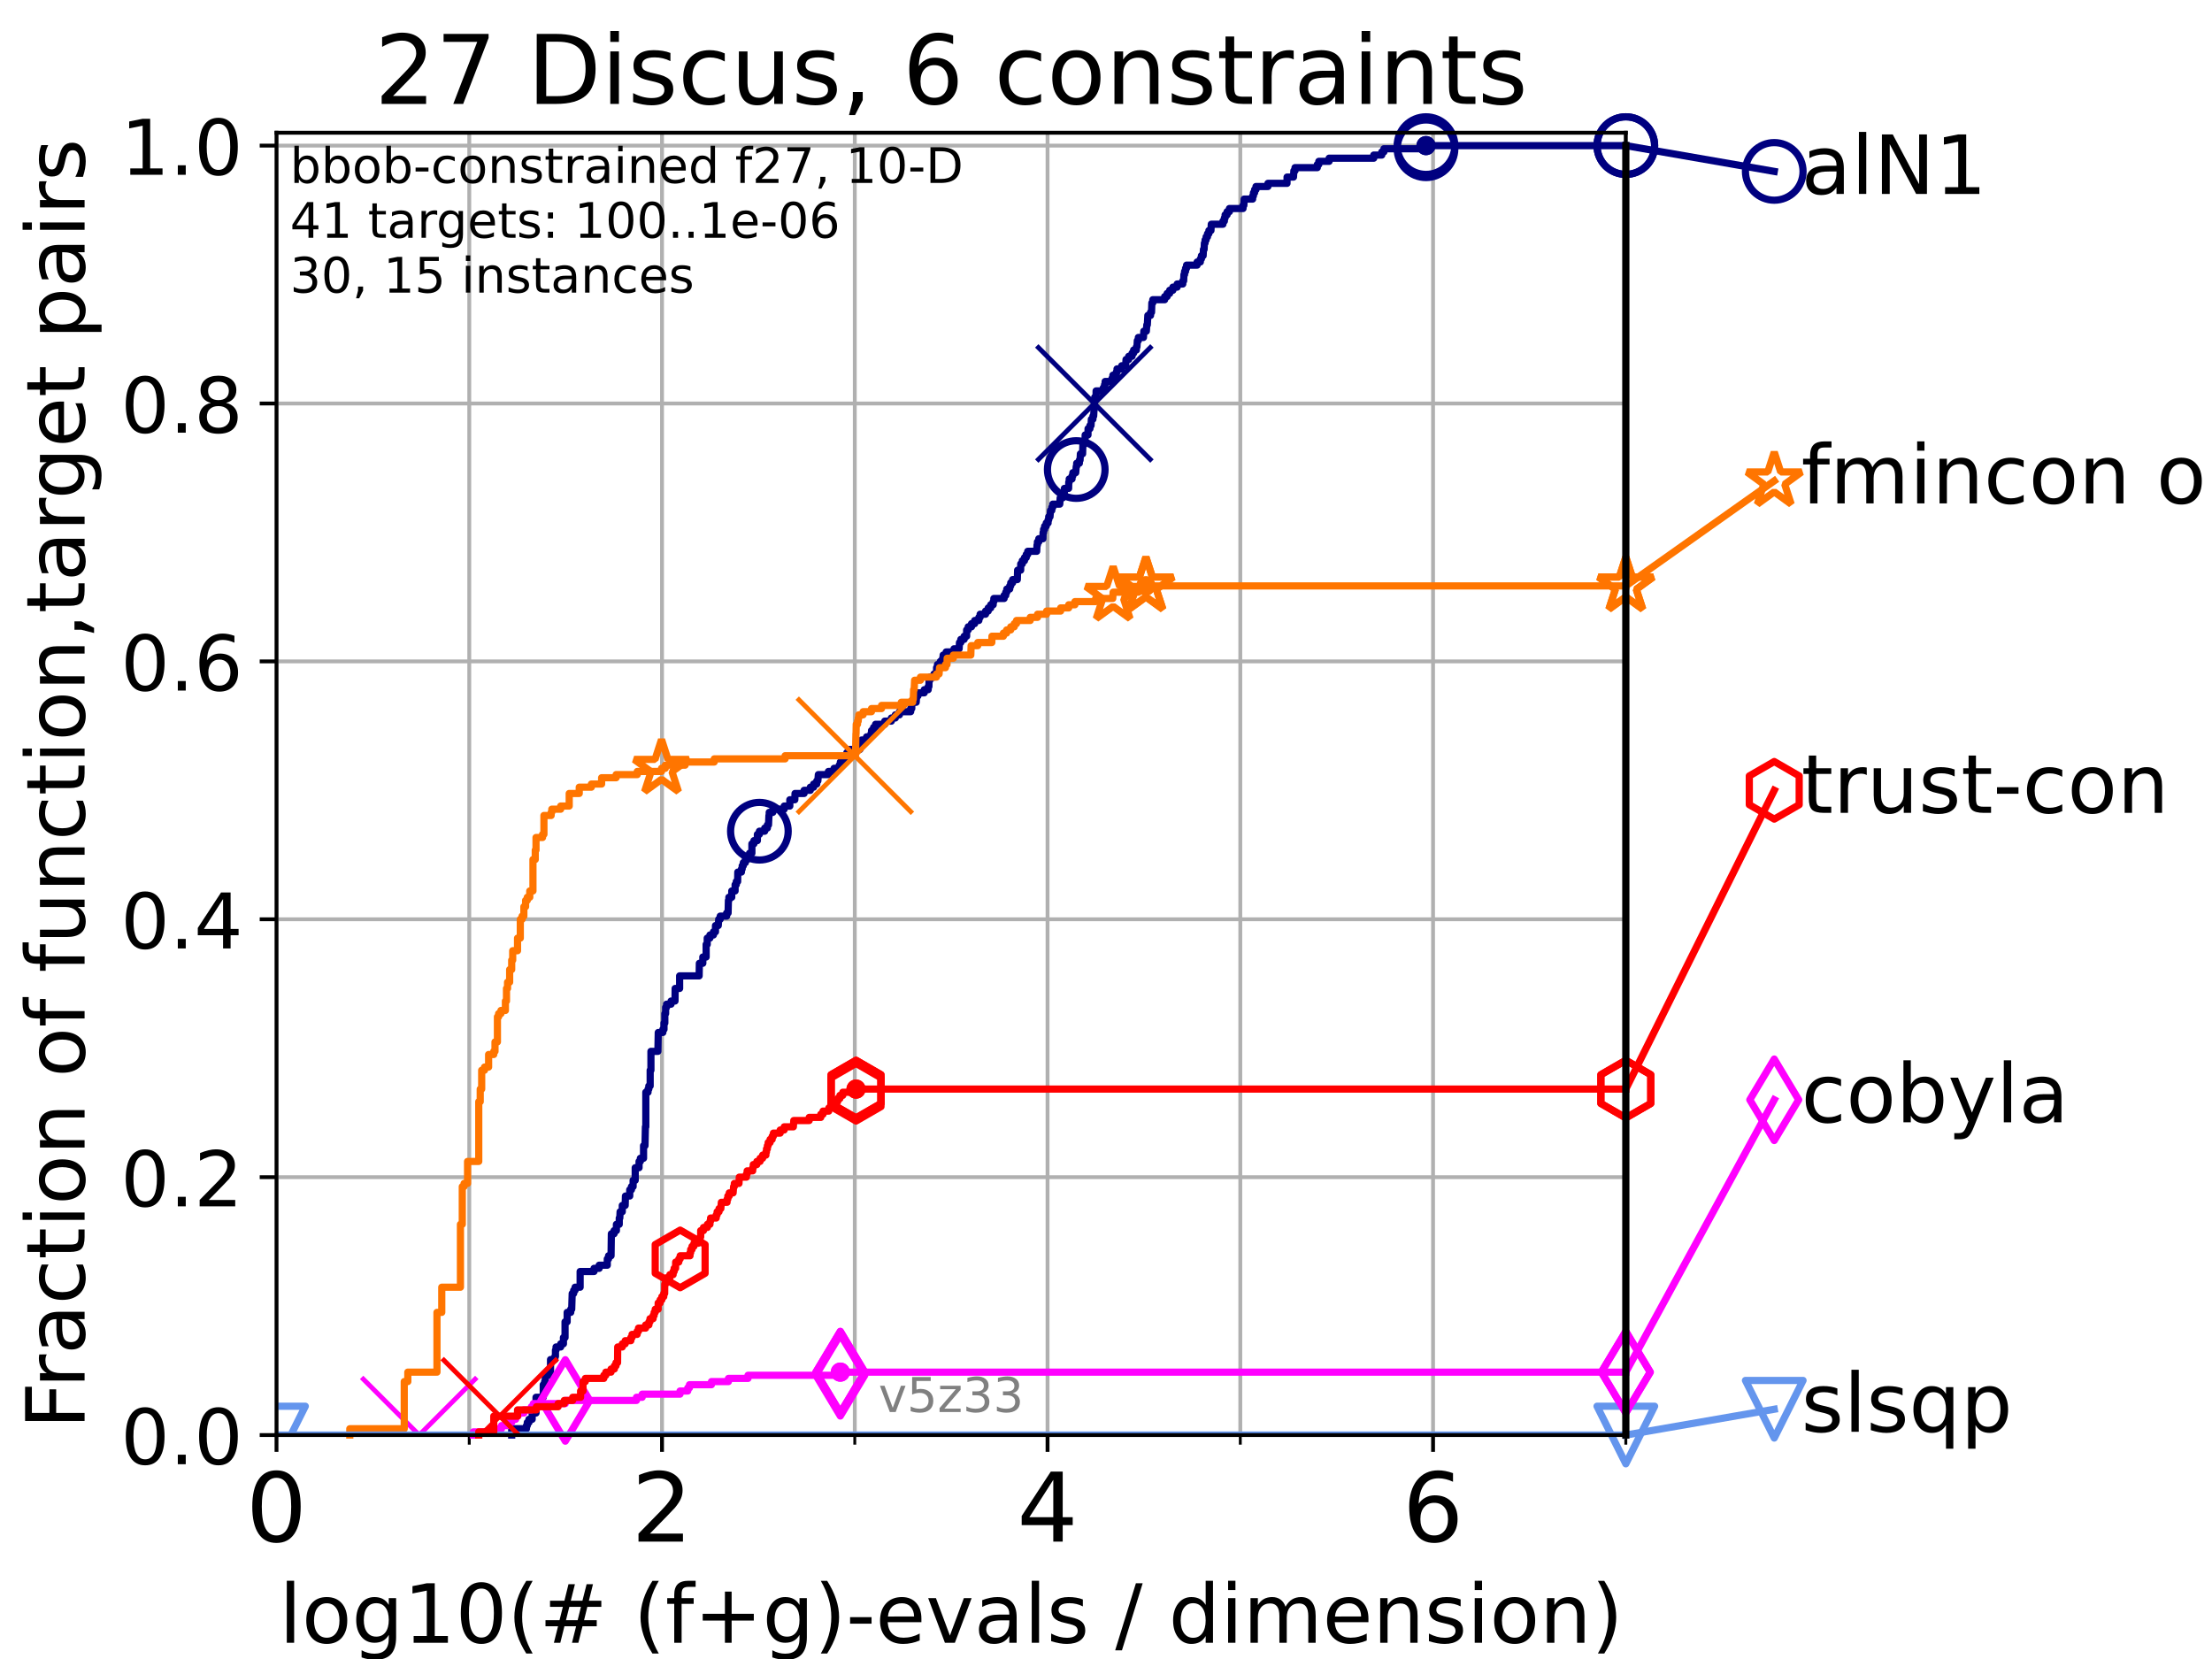 <?xml version="1.0" encoding="utf-8" standalone="no"?>
<!DOCTYPE svg PUBLIC "-//W3C//DTD SVG 1.1//EN"
  "http://www.w3.org/Graphics/SVG/1.1/DTD/svg11.dtd">
<!-- Created with matplotlib (https://matplotlib.org/) -->
<svg height="345.6pt" version="1.1" viewBox="0 0 460.8 345.6" width="460.8pt" xmlns="http://www.w3.org/2000/svg" xmlns:xlink="http://www.w3.org/1999/xlink">
 <defs>
  <style type="text/css">*{stroke-linecap:butt;stroke-linejoin:round;}</style>
 </defs>
 <g id="figure_1">
  <g id="patch_1">
   <path d="M 0 345.6 
L 460.8 345.6 
L 460.8 0 
L 0 0 
z
" style="fill:#ffffff;"/>
  </g>
  <g id="axes_1">
   <g id="patch_2">
    <path d="M 57.6 298.944 
L 338.688 298.944 
L 338.688 27.648 
L 57.6 27.648 
z
" style="fill:#ffffff;"/>
   </g>
   <g id="matplotlib.axis_1">
    <g id="xtick_1">
     <g id="line2d_1">
      <path clip-path="url(#pf6b6a8f61f)" d="M 57.6 298.944 
L 57.6 27.648 
" style="fill:none;stroke:#b0b0b0;stroke-linecap:square;stroke-width:0.8;"/>
     </g>
     <g id="line2d_2">
      <defs>
       <path d="M 0 0 
L 0 3.5 
" id="m527348ebaf" style="stroke:#000000;stroke-width:0.8;"/>
      </defs>
      <g>
       <use style="stroke:#000000;stroke-width:0.8;" x="57.6" xlink:href="#m527348ebaf" y="298.944"/>
      </g>
     </g>
     <g id="text_1">
      <!-- 0 -->
      <g transform="translate(51.237 321.141)scale(0.2 -0.2)">
       <defs>
        <path d="M 31.781 66.406 
Q 24.172 66.406 20.328 58.906 
Q 16.5 51.422 16.5 36.375 
Q 16.5 21.391 20.328 13.891 
Q 24.172 6.391 31.781 6.391 
Q 39.453 6.391 43.281 13.891 
Q 47.125 21.391 47.125 36.375 
Q 47.125 51.422 43.281 58.906 
Q 39.453 66.406 31.781 66.406 
z
M 31.781 74.219 
Q 44.047 74.219 50.516 64.516 
Q 56.984 54.828 56.984 36.375 
Q 56.984 17.969 50.516 8.266 
Q 44.047 -1.422 31.781 -1.422 
Q 19.531 -1.422 13.062 8.266 
Q 6.594 17.969 6.594 36.375 
Q 6.594 54.828 13.062 64.516 
Q 19.531 74.219 31.781 74.219 
z
" id="DejaVuSans-48"/>
       </defs>
       <use xlink:href="#DejaVuSans-48"/>
      </g>
     </g>
    </g>
    <g id="xtick_2">
     <g id="line2d_3">
      <path clip-path="url(#pf6b6a8f61f)" d="M 137.911 298.944 
L 137.911 27.648 
" style="fill:none;stroke:#b0b0b0;stroke-linecap:square;stroke-width:0.8;"/>
     </g>
     <g id="line2d_4">
      <g>
       <use style="stroke:#000000;stroke-width:0.8;" x="137.911" xlink:href="#m527348ebaf" y="298.944"/>
      </g>
     </g>
     <g id="text_2">
      <!-- 2 -->
      <g transform="translate(131.548 321.141)scale(0.2 -0.2)">
       <defs>
        <path d="M 19.188 8.297 
L 53.609 8.297 
L 53.609 0 
L 7.328 0 
L 7.328 8.297 
Q 12.938 14.109 22.625 23.891 
Q 32.328 33.688 34.812 36.531 
Q 39.547 41.844 41.422 45.531 
Q 43.312 49.219 43.312 52.781 
Q 43.312 58.594 39.234 62.25 
Q 35.156 65.922 28.609 65.922 
Q 23.969 65.922 18.812 64.312 
Q 13.672 62.703 7.812 59.422 
L 7.812 69.391 
Q 13.766 71.781 18.938 73 
Q 24.125 74.219 28.422 74.219 
Q 39.75 74.219 46.484 68.547 
Q 53.219 62.891 53.219 53.422 
Q 53.219 48.922 51.531 44.891 
Q 49.859 40.875 45.406 35.406 
Q 44.188 33.984 37.641 27.219 
Q 31.109 20.453 19.188 8.297 
z
" id="DejaVuSans-50"/>
       </defs>
       <use xlink:href="#DejaVuSans-50"/>
      </g>
     </g>
    </g>
    <g id="xtick_3">
     <g id="line2d_5">
      <path clip-path="url(#pf6b6a8f61f)" d="M 218.222 298.944 
L 218.222 27.648 
" style="fill:none;stroke:#b0b0b0;stroke-linecap:square;stroke-width:0.8;"/>
     </g>
     <g id="line2d_6">
      <g>
       <use style="stroke:#000000;stroke-width:0.8;" x="218.222" xlink:href="#m527348ebaf" y="298.944"/>
      </g>
     </g>
     <g id="text_3">
      <!-- 4 -->
      <g transform="translate(211.859 321.141)scale(0.2 -0.2)">
       <defs>
        <path d="M 37.797 64.312 
L 12.891 25.391 
L 37.797 25.391 
z
M 35.203 72.906 
L 47.609 72.906 
L 47.609 25.391 
L 58.016 25.391 
L 58.016 17.188 
L 47.609 17.188 
L 47.609 0 
L 37.797 0 
L 37.797 17.188 
L 4.891 17.188 
L 4.891 26.703 
z
" id="DejaVuSans-52"/>
       </defs>
       <use xlink:href="#DejaVuSans-52"/>
      </g>
     </g>
    </g>
    <g id="xtick_4">
     <g id="line2d_7">
      <path clip-path="url(#pf6b6a8f61f)" d="M 298.533 298.944 
L 298.533 27.648 
" style="fill:none;stroke:#b0b0b0;stroke-linecap:square;stroke-width:0.8;"/>
     </g>
     <g id="line2d_8">
      <g>
       <use style="stroke:#000000;stroke-width:0.8;" x="298.533" xlink:href="#m527348ebaf" y="298.944"/>
      </g>
     </g>
     <g id="text_4">
      <!-- 6 -->
      <g transform="translate(292.17 321.141)scale(0.2 -0.2)">
       <defs>
        <path d="M 33.016 40.375 
Q 26.375 40.375 22.484 35.828 
Q 18.609 31.297 18.609 23.391 
Q 18.609 15.531 22.484 10.953 
Q 26.375 6.391 33.016 6.391 
Q 39.656 6.391 43.531 10.953 
Q 47.406 15.531 47.406 23.391 
Q 47.406 31.297 43.531 35.828 
Q 39.656 40.375 33.016 40.375 
z
M 52.594 71.297 
L 52.594 62.312 
Q 48.875 64.062 45.094 64.984 
Q 41.312 65.922 37.594 65.922 
Q 27.828 65.922 22.672 59.328 
Q 17.531 52.734 16.797 39.406 
Q 19.672 43.656 24.016 45.922 
Q 28.375 48.188 33.594 48.188 
Q 44.578 48.188 50.953 41.516 
Q 57.328 34.859 57.328 23.391 
Q 57.328 12.156 50.688 5.359 
Q 44.047 -1.422 33.016 -1.422 
Q 20.359 -1.422 13.672 8.266 
Q 6.984 17.969 6.984 36.375 
Q 6.984 53.656 15.188 63.938 
Q 23.391 74.219 37.203 74.219 
Q 40.922 74.219 44.703 73.484 
Q 48.484 72.75 52.594 71.297 
z
" id="DejaVuSans-54"/>
       </defs>
       <use xlink:href="#DejaVuSans-54"/>
      </g>
     </g>
    </g>
    <g id="xtick_5">
     <g id="line2d_9">
      <path clip-path="url(#pf6b6a8f61f)" d="M 97.755 298.944 
L 97.755 27.648 
" style="fill:none;stroke:#b0b0b0;stroke-linecap:square;stroke-width:0.8;"/>
     </g>
     <g id="line2d_10">
      <defs>
       <path d="M 0 0 
L 0 2 
" id="mea749ad618" style="stroke:#000000;stroke-width:0.6;"/>
      </defs>
      <g>
       <use style="stroke:#000000;stroke-width:0.6;" x="97.755" xlink:href="#mea749ad618" y="298.944"/>
      </g>
     </g>
    </g>
    <g id="xtick_6">
     <g id="line2d_11">
      <path clip-path="url(#pf6b6a8f61f)" d="M 178.066 298.944 
L 178.066 27.648 
" style="fill:none;stroke:#b0b0b0;stroke-linecap:square;stroke-width:0.8;"/>
     </g>
     <g id="line2d_12">
      <g>
       <use style="stroke:#000000;stroke-width:0.6;" x="178.066" xlink:href="#mea749ad618" y="298.944"/>
      </g>
     </g>
    </g>
    <g id="xtick_7">
     <g id="line2d_13">
      <path clip-path="url(#pf6b6a8f61f)" d="M 258.377 298.944 
L 258.377 27.648 
" style="fill:none;stroke:#b0b0b0;stroke-linecap:square;stroke-width:0.8;"/>
     </g>
     <g id="line2d_14">
      <g>
       <use style="stroke:#000000;stroke-width:0.6;" x="258.377" xlink:href="#mea749ad618" y="298.944"/>
      </g>
     </g>
    </g>
    <g id="xtick_8">
     <g id="line2d_15">
      <path clip-path="url(#pf6b6a8f61f)" d="M 338.688 298.944 
L 338.688 27.648 
" style="fill:none;stroke:#b0b0b0;stroke-linecap:square;stroke-width:0.8;"/>
     </g>
     <g id="line2d_16">
      <g>
       <use style="stroke:#000000;stroke-width:0.6;" x="338.688" xlink:href="#mea749ad618" y="298.944"/>
      </g>
     </g>
    </g>
    <g id="text_5">
     <!-- log10(# (f+g)-evals / dimension) -->
     <g transform="translate(58.145 342.218)scale(0.17 -0.17)">
      <defs>
       <path d="M 9.422 75.984 
L 18.406 75.984 
L 18.406 0 
L 9.422 0 
z
" id="DejaVuSans-108"/>
       <path d="M 30.609 48.391 
Q 23.391 48.391 19.188 42.75 
Q 14.984 37.109 14.984 27.297 
Q 14.984 17.484 19.156 11.844 
Q 23.344 6.203 30.609 6.203 
Q 37.797 6.203 41.984 11.859 
Q 46.188 17.531 46.188 27.297 
Q 46.188 37.016 41.984 42.703 
Q 37.797 48.391 30.609 48.391 
z
M 30.609 56 
Q 42.328 56 49.016 48.375 
Q 55.719 40.766 55.719 27.297 
Q 55.719 13.875 49.016 6.219 
Q 42.328 -1.422 30.609 -1.422 
Q 18.844 -1.422 12.172 6.219 
Q 5.516 13.875 5.516 27.297 
Q 5.516 40.766 12.172 48.375 
Q 18.844 56 30.609 56 
z
" id="DejaVuSans-111"/>
       <path d="M 45.406 27.984 
Q 45.406 37.75 41.375 43.109 
Q 37.359 48.484 30.078 48.484 
Q 22.859 48.484 18.828 43.109 
Q 14.797 37.75 14.797 27.984 
Q 14.797 18.266 18.828 12.891 
Q 22.859 7.516 30.078 7.516 
Q 37.359 7.516 41.375 12.891 
Q 45.406 18.266 45.406 27.984 
z
M 54.391 6.781 
Q 54.391 -7.172 48.188 -13.984 
Q 42 -20.797 29.203 -20.797 
Q 24.469 -20.797 20.266 -20.094 
Q 16.062 -19.391 12.109 -17.922 
L 12.109 -9.188 
Q 16.062 -11.328 19.922 -12.344 
Q 23.781 -13.375 27.781 -13.375 
Q 36.625 -13.375 41.016 -8.766 
Q 45.406 -4.156 45.406 5.172 
L 45.406 9.625 
Q 42.625 4.781 38.281 2.391 
Q 33.938 0 27.875 0 
Q 17.828 0 11.672 7.656 
Q 5.516 15.328 5.516 27.984 
Q 5.516 40.672 11.672 48.328 
Q 17.828 56 27.875 56 
Q 33.938 56 38.281 53.609 
Q 42.625 51.219 45.406 46.391 
L 45.406 54.688 
L 54.391 54.688 
z
" id="DejaVuSans-103"/>
       <path d="M 12.406 8.297 
L 28.516 8.297 
L 28.516 63.922 
L 10.984 60.406 
L 10.984 69.391 
L 28.422 72.906 
L 38.281 72.906 
L 38.281 8.297 
L 54.391 8.297 
L 54.391 0 
L 12.406 0 
z
" id="DejaVuSans-49"/>
       <path d="M 31 75.875 
Q 24.469 64.656 21.281 53.656 
Q 18.109 42.672 18.109 31.391 
Q 18.109 20.125 21.312 9.062 
Q 24.516 -2 31 -13.188 
L 23.188 -13.188 
Q 15.875 -1.703 12.234 9.375 
Q 8.594 20.453 8.594 31.391 
Q 8.594 42.281 12.203 53.312 
Q 15.828 64.359 23.188 75.875 
z
" id="DejaVuSans-40"/>
       <path d="M 51.125 44 
L 36.922 44 
L 32.812 27.688 
L 47.125 27.688 
z
M 43.797 71.781 
L 38.719 51.516 
L 52.984 51.516 
L 58.109 71.781 
L 65.922 71.781 
L 60.891 51.516 
L 76.125 51.516 
L 76.125 44 
L 58.984 44 
L 54.984 27.688 
L 70.516 27.688 
L 70.516 20.219 
L 53.078 20.219 
L 48 0 
L 40.188 0 
L 45.219 20.219 
L 30.906 20.219 
L 25.875 0 
L 18.016 0 
L 23.094 20.219 
L 7.719 20.219 
L 7.719 27.688 
L 24.906 27.688 
L 29 44 
L 13.281 44 
L 13.281 51.516 
L 30.906 51.516 
L 35.891 71.781 
z
" id="DejaVuSans-35"/>
       <path id="DejaVuSans-32"/>
       <path d="M 37.109 75.984 
L 37.109 68.5 
L 28.516 68.5 
Q 23.688 68.5 21.797 66.547 
Q 19.922 64.594 19.922 59.516 
L 19.922 54.688 
L 34.719 54.688 
L 34.719 47.703 
L 19.922 47.703 
L 19.922 0 
L 10.891 0 
L 10.891 47.703 
L 2.297 47.703 
L 2.297 54.688 
L 10.891 54.688 
L 10.891 58.5 
Q 10.891 67.625 15.141 71.797 
Q 19.391 75.984 28.609 75.984 
z
" id="DejaVuSans-102"/>
       <path d="M 46 62.703 
L 46 35.5 
L 73.188 35.5 
L 73.188 27.203 
L 46 27.203 
L 46 0 
L 37.797 0 
L 37.797 27.203 
L 10.594 27.203 
L 10.594 35.5 
L 37.797 35.5 
L 37.797 62.703 
z
" id="DejaVuSans-43"/>
       <path d="M 8.016 75.875 
L 15.828 75.875 
Q 23.141 64.359 26.781 53.312 
Q 30.422 42.281 30.422 31.391 
Q 30.422 20.453 26.781 9.375 
Q 23.141 -1.703 15.828 -13.188 
L 8.016 -13.188 
Q 14.5 -2 17.703 9.062 
Q 20.906 20.125 20.906 31.391 
Q 20.906 42.672 17.703 53.656 
Q 14.5 64.656 8.016 75.875 
z
" id="DejaVuSans-41"/>
       <path d="M 4.891 31.391 
L 31.203 31.391 
L 31.203 23.391 
L 4.891 23.391 
z
" id="DejaVuSans-45"/>
       <path d="M 56.203 29.594 
L 56.203 25.203 
L 14.891 25.203 
Q 15.484 15.922 20.484 11.062 
Q 25.484 6.203 34.422 6.203 
Q 39.594 6.203 44.453 7.469 
Q 49.312 8.734 54.109 11.281 
L 54.109 2.781 
Q 49.266 0.734 44.188 -0.344 
Q 39.109 -1.422 33.891 -1.422 
Q 20.797 -1.422 13.156 6.188 
Q 5.516 13.812 5.516 26.812 
Q 5.516 40.234 12.766 48.109 
Q 20.016 56 32.328 56 
Q 43.359 56 49.781 48.891 
Q 56.203 41.797 56.203 29.594 
z
M 47.219 32.234 
Q 47.125 39.594 43.094 43.984 
Q 39.062 48.391 32.422 48.391 
Q 24.906 48.391 20.391 44.141 
Q 15.875 39.891 15.188 32.172 
z
" id="DejaVuSans-101"/>
       <path d="M 2.984 54.688 
L 12.5 54.688 
L 29.594 8.797 
L 46.688 54.688 
L 56.203 54.688 
L 35.688 0 
L 23.484 0 
z
" id="DejaVuSans-118"/>
       <path d="M 34.281 27.484 
Q 23.391 27.484 19.188 25 
Q 14.984 22.516 14.984 16.5 
Q 14.984 11.719 18.141 8.906 
Q 21.297 6.109 26.703 6.109 
Q 34.188 6.109 38.703 11.406 
Q 43.219 16.703 43.219 25.484 
L 43.219 27.484 
z
M 52.203 31.203 
L 52.203 0 
L 43.219 0 
L 43.219 8.297 
Q 40.141 3.328 35.547 0.953 
Q 30.953 -1.422 24.312 -1.422 
Q 15.922 -1.422 10.953 3.297 
Q 6 8.016 6 15.922 
Q 6 25.141 12.172 29.828 
Q 18.359 34.516 30.609 34.516 
L 43.219 34.516 
L 43.219 35.406 
Q 43.219 41.609 39.141 45 
Q 35.062 48.391 27.688 48.391 
Q 23 48.391 18.547 47.266 
Q 14.109 46.141 10.016 43.891 
L 10.016 52.203 
Q 14.938 54.109 19.578 55.047 
Q 24.219 56 28.609 56 
Q 40.484 56 46.344 49.844 
Q 52.203 43.703 52.203 31.203 
z
" id="DejaVuSans-97"/>
       <path d="M 44.281 53.078 
L 44.281 44.578 
Q 40.484 46.531 36.375 47.5 
Q 32.281 48.484 27.875 48.484 
Q 21.188 48.484 17.844 46.438 
Q 14.5 44.391 14.5 40.281 
Q 14.5 37.156 16.891 35.375 
Q 19.281 33.594 26.516 31.984 
L 29.594 31.297 
Q 39.156 29.25 43.188 25.516 
Q 47.219 21.781 47.219 15.094 
Q 47.219 7.469 41.188 3.016 
Q 35.156 -1.422 24.609 -1.422 
Q 20.219 -1.422 15.453 -0.562 
Q 10.688 0.297 5.422 2 
L 5.422 11.281 
Q 10.406 8.688 15.234 7.391 
Q 20.062 6.109 24.812 6.109 
Q 31.156 6.109 34.562 8.281 
Q 37.984 10.453 37.984 14.406 
Q 37.984 18.062 35.516 20.016 
Q 33.062 21.969 24.703 23.781 
L 21.578 24.516 
Q 13.234 26.266 9.516 29.906 
Q 5.812 33.547 5.812 39.891 
Q 5.812 47.609 11.281 51.797 
Q 16.75 56 26.812 56 
Q 31.781 56 36.172 55.266 
Q 40.578 54.547 44.281 53.078 
z
" id="DejaVuSans-115"/>
       <path d="M 25.391 72.906 
L 33.688 72.906 
L 8.297 -9.281 
L 0 -9.281 
z
" id="DejaVuSans-47"/>
       <path d="M 45.406 46.391 
L 45.406 75.984 
L 54.391 75.984 
L 54.391 0 
L 45.406 0 
L 45.406 8.203 
Q 42.578 3.328 38.25 0.953 
Q 33.938 -1.422 27.875 -1.422 
Q 17.969 -1.422 11.734 6.484 
Q 5.516 14.406 5.516 27.297 
Q 5.516 40.188 11.734 48.094 
Q 17.969 56 27.875 56 
Q 33.938 56 38.25 53.625 
Q 42.578 51.266 45.406 46.391 
z
M 14.797 27.297 
Q 14.797 17.391 18.875 11.75 
Q 22.953 6.109 30.078 6.109 
Q 37.203 6.109 41.297 11.75 
Q 45.406 17.391 45.406 27.297 
Q 45.406 37.203 41.297 42.844 
Q 37.203 48.484 30.078 48.484 
Q 22.953 48.484 18.875 42.844 
Q 14.797 37.203 14.797 27.297 
z
" id="DejaVuSans-100"/>
       <path d="M 9.422 54.688 
L 18.406 54.688 
L 18.406 0 
L 9.422 0 
z
M 9.422 75.984 
L 18.406 75.984 
L 18.406 64.594 
L 9.422 64.594 
z
" id="DejaVuSans-105"/>
       <path d="M 52 44.188 
Q 55.375 50.25 60.062 53.125 
Q 64.75 56 71.094 56 
Q 79.641 56 84.281 50.016 
Q 88.922 44.047 88.922 33.016 
L 88.922 0 
L 79.891 0 
L 79.891 32.719 
Q 79.891 40.578 77.094 44.375 
Q 74.312 48.188 68.609 48.188 
Q 61.625 48.188 57.562 43.547 
Q 53.516 38.922 53.516 30.906 
L 53.516 0 
L 44.484 0 
L 44.484 32.719 
Q 44.484 40.625 41.703 44.406 
Q 38.922 48.188 33.109 48.188 
Q 26.219 48.188 22.156 43.531 
Q 18.109 38.875 18.109 30.906 
L 18.109 0 
L 9.078 0 
L 9.078 54.688 
L 18.109 54.688 
L 18.109 46.188 
Q 21.188 51.219 25.484 53.609 
Q 29.781 56 35.688 56 
Q 41.656 56 45.828 52.969 
Q 50 49.953 52 44.188 
z
" id="DejaVuSans-109"/>
       <path d="M 54.891 33.016 
L 54.891 0 
L 45.906 0 
L 45.906 32.719 
Q 45.906 40.484 42.875 44.328 
Q 39.844 48.188 33.797 48.188 
Q 26.516 48.188 22.312 43.547 
Q 18.109 38.922 18.109 30.906 
L 18.109 0 
L 9.078 0 
L 9.078 54.688 
L 18.109 54.688 
L 18.109 46.188 
Q 21.344 51.125 25.703 53.562 
Q 30.078 56 35.797 56 
Q 45.219 56 50.047 50.172 
Q 54.891 44.344 54.891 33.016 
z
" id="DejaVuSans-110"/>
      </defs>
      <use xlink:href="#DejaVuSans-108"/>
      <use x="27.783" xlink:href="#DejaVuSans-111"/>
      <use x="88.965" xlink:href="#DejaVuSans-103"/>
      <use x="152.441" xlink:href="#DejaVuSans-49"/>
      <use x="216.064" xlink:href="#DejaVuSans-48"/>
      <use x="279.688" xlink:href="#DejaVuSans-40"/>
      <use x="318.701" xlink:href="#DejaVuSans-35"/>
      <use x="402.49" xlink:href="#DejaVuSans-32"/>
      <use x="434.277" xlink:href="#DejaVuSans-40"/>
      <use x="473.291" xlink:href="#DejaVuSans-102"/>
      <use x="508.496" xlink:href="#DejaVuSans-43"/>
      <use x="592.285" xlink:href="#DejaVuSans-103"/>
      <use x="655.762" xlink:href="#DejaVuSans-41"/>
      <use x="694.775" xlink:href="#DejaVuSans-45"/>
      <use x="730.859" xlink:href="#DejaVuSans-101"/>
      <use x="792.383" xlink:href="#DejaVuSans-118"/>
      <use x="851.562" xlink:href="#DejaVuSans-97"/>
      <use x="912.842" xlink:href="#DejaVuSans-108"/>
      <use x="940.625" xlink:href="#DejaVuSans-115"/>
      <use x="992.725" xlink:href="#DejaVuSans-32"/>
      <use x="1024.512" xlink:href="#DejaVuSans-47"/>
      <use x="1058.203" xlink:href="#DejaVuSans-32"/>
      <use x="1089.99" xlink:href="#DejaVuSans-100"/>
      <use x="1153.467" xlink:href="#DejaVuSans-105"/>
      <use x="1181.25" xlink:href="#DejaVuSans-109"/>
      <use x="1278.662" xlink:href="#DejaVuSans-101"/>
      <use x="1340.186" xlink:href="#DejaVuSans-110"/>
      <use x="1403.564" xlink:href="#DejaVuSans-115"/>
      <use x="1455.664" xlink:href="#DejaVuSans-105"/>
      <use x="1483.447" xlink:href="#DejaVuSans-111"/>
      <use x="1544.629" xlink:href="#DejaVuSans-110"/>
      <use x="1608.008" xlink:href="#DejaVuSans-41"/>
     </g>
    </g>
   </g>
   <g id="matplotlib.axis_2">
    <g id="ytick_1">
     <g id="line2d_17">
      <path clip-path="url(#pf6b6a8f61f)" d="M 57.6 298.944 
L 338.688 298.944 
" style="fill:none;stroke:#b0b0b0;stroke-linecap:square;stroke-width:0.8;"/>
     </g>
     <g id="line2d_18">
      <defs>
       <path d="M 0 0 
L -3.5 0 
" id="m8eabb8c98b" style="stroke:#000000;stroke-width:0.8;"/>
      </defs>
      <g>
       <use style="stroke:#000000;stroke-width:0.8;" x="57.6" xlink:href="#m8eabb8c98b" y="298.944"/>
      </g>
     </g>
     <g id="text_6">
      <!-- 0.0 -->
      <g transform="translate(25.155 305.023)scale(0.16 -0.16)">
       <defs>
        <path d="M 10.688 12.406 
L 21 12.406 
L 21 0 
L 10.688 0 
z
" id="DejaVuSans-46"/>
       </defs>
       <use xlink:href="#DejaVuSans-48"/>
       <use x="63.623" xlink:href="#DejaVuSans-46"/>
       <use x="95.41" xlink:href="#DejaVuSans-48"/>
      </g>
     </g>
    </g>
    <g id="ytick_2">
     <g id="line2d_19">
      <path clip-path="url(#pf6b6a8f61f)" d="M 57.6 245.222 
L 338.688 245.222 
" style="fill:none;stroke:#b0b0b0;stroke-linecap:square;stroke-width:0.8;"/>
     </g>
     <g id="line2d_20">
      <g>
       <use style="stroke:#000000;stroke-width:0.8;" x="57.6" xlink:href="#m8eabb8c98b" y="245.222"/>
      </g>
     </g>
     <g id="text_7">
      <!-- 0.2 -->
      <g transform="translate(25.155 251.301)scale(0.16 -0.16)">
       <use xlink:href="#DejaVuSans-48"/>
       <use x="63.623" xlink:href="#DejaVuSans-46"/>
       <use x="95.41" xlink:href="#DejaVuSans-50"/>
      </g>
     </g>
    </g>
    <g id="ytick_3">
     <g id="line2d_21">
      <path clip-path="url(#pf6b6a8f61f)" d="M 57.6 191.5 
L 338.688 191.5 
" style="fill:none;stroke:#b0b0b0;stroke-linecap:square;stroke-width:0.8;"/>
     </g>
     <g id="line2d_22">
      <g>
       <use style="stroke:#000000;stroke-width:0.8;" x="57.6" xlink:href="#m8eabb8c98b" y="191.5"/>
      </g>
     </g>
     <g id="text_8">
      <!-- 0.4 -->
      <g transform="translate(25.155 197.579)scale(0.16 -0.16)">
       <use xlink:href="#DejaVuSans-48"/>
       <use x="63.623" xlink:href="#DejaVuSans-46"/>
       <use x="95.41" xlink:href="#DejaVuSans-52"/>
      </g>
     </g>
    </g>
    <g id="ytick_4">
     <g id="line2d_23">
      <path clip-path="url(#pf6b6a8f61f)" d="M 57.6 137.778 
L 338.688 137.778 
" style="fill:none;stroke:#b0b0b0;stroke-linecap:square;stroke-width:0.8;"/>
     </g>
     <g id="line2d_24">
      <g>
       <use style="stroke:#000000;stroke-width:0.8;" x="57.6" xlink:href="#m8eabb8c98b" y="137.778"/>
      </g>
     </g>
     <g id="text_9">
      <!-- 0.6 -->
      <g transform="translate(25.155 143.857)scale(0.16 -0.16)">
       <use xlink:href="#DejaVuSans-48"/>
       <use x="63.623" xlink:href="#DejaVuSans-46"/>
       <use x="95.41" xlink:href="#DejaVuSans-54"/>
      </g>
     </g>
    </g>
    <g id="ytick_5">
     <g id="line2d_25">
      <path clip-path="url(#pf6b6a8f61f)" d="M 57.6 84.056 
L 338.688 84.056 
" style="fill:none;stroke:#b0b0b0;stroke-linecap:square;stroke-width:0.8;"/>
     </g>
     <g id="line2d_26">
      <g>
       <use style="stroke:#000000;stroke-width:0.8;" x="57.6" xlink:href="#m8eabb8c98b" y="84.056"/>
      </g>
     </g>
     <g id="text_10">
      <!-- 0.8 -->
      <g transform="translate(25.155 90.135)scale(0.16 -0.16)">
       <defs>
        <path d="M 31.781 34.625 
Q 24.75 34.625 20.719 30.859 
Q 16.703 27.094 16.703 20.516 
Q 16.703 13.922 20.719 10.156 
Q 24.75 6.391 31.781 6.391 
Q 38.812 6.391 42.859 10.172 
Q 46.922 13.969 46.922 20.516 
Q 46.922 27.094 42.891 30.859 
Q 38.875 34.625 31.781 34.625 
z
M 21.922 38.812 
Q 15.578 40.375 12.031 44.719 
Q 8.5 49.078 8.5 55.328 
Q 8.5 64.062 14.719 69.141 
Q 20.953 74.219 31.781 74.219 
Q 42.672 74.219 48.875 69.141 
Q 55.078 64.062 55.078 55.328 
Q 55.078 49.078 51.531 44.719 
Q 48 40.375 41.703 38.812 
Q 48.828 37.156 52.797 32.312 
Q 56.781 27.484 56.781 20.516 
Q 56.781 9.906 50.312 4.234 
Q 43.844 -1.422 31.781 -1.422 
Q 19.734 -1.422 13.25 4.234 
Q 6.781 9.906 6.781 20.516 
Q 6.781 27.484 10.781 32.312 
Q 14.797 37.156 21.922 38.812 
z
M 18.312 54.391 
Q 18.312 48.734 21.844 45.562 
Q 25.391 42.391 31.781 42.391 
Q 38.141 42.391 41.719 45.562 
Q 45.312 48.734 45.312 54.391 
Q 45.312 60.062 41.719 63.234 
Q 38.141 66.406 31.781 66.406 
Q 25.391 66.406 21.844 63.234 
Q 18.312 60.062 18.312 54.391 
z
" id="DejaVuSans-56"/>
       </defs>
       <use xlink:href="#DejaVuSans-48"/>
       <use x="63.623" xlink:href="#DejaVuSans-46"/>
       <use x="95.41" xlink:href="#DejaVuSans-56"/>
      </g>
     </g>
    </g>
    <g id="ytick_6">
     <g id="line2d_27">
      <path clip-path="url(#pf6b6a8f61f)" d="M 57.6 30.334 
L 338.688 30.334 
" style="fill:none;stroke:#b0b0b0;stroke-linecap:square;stroke-width:0.8;"/>
     </g>
     <g id="line2d_28">
      <g>
       <use style="stroke:#000000;stroke-width:0.8;" x="57.6" xlink:href="#m8eabb8c98b" y="30.334"/>
      </g>
     </g>
     <g id="text_11">
      <!-- 1.0 -->
      <g transform="translate(25.155 36.413)scale(0.16 -0.16)">
       <use xlink:href="#DejaVuSans-49"/>
       <use x="63.623" xlink:href="#DejaVuSans-46"/>
       <use x="95.41" xlink:href="#DejaVuSans-48"/>
      </g>
     </g>
    </g>
    <g id="text_12">
     <!-- Fraction of function,target pairs -->
     <g transform="translate(17.62 297.681)rotate(-90)scale(0.17 -0.17)">
      <defs>
       <path d="M 9.812 72.906 
L 51.703 72.906 
L 51.703 64.594 
L 19.672 64.594 
L 19.672 43.109 
L 48.578 43.109 
L 48.578 34.812 
L 19.672 34.812 
L 19.672 0 
L 9.812 0 
z
" id="DejaVuSans-70"/>
       <path d="M 41.109 46.297 
Q 39.594 47.172 37.812 47.578 
Q 36.031 48 33.891 48 
Q 26.266 48 22.188 43.047 
Q 18.109 38.094 18.109 28.812 
L 18.109 0 
L 9.078 0 
L 9.078 54.688 
L 18.109 54.688 
L 18.109 46.188 
Q 20.953 51.172 25.484 53.578 
Q 30.031 56 36.531 56 
Q 37.453 56 38.578 55.875 
Q 39.703 55.766 41.062 55.516 
z
" id="DejaVuSans-114"/>
       <path d="M 48.781 52.594 
L 48.781 44.188 
Q 44.969 46.297 41.141 47.344 
Q 37.312 48.391 33.406 48.391 
Q 24.656 48.391 19.812 42.844 
Q 14.984 37.312 14.984 27.297 
Q 14.984 17.281 19.812 11.734 
Q 24.656 6.203 33.406 6.203 
Q 37.312 6.203 41.141 7.25 
Q 44.969 8.297 48.781 10.406 
L 48.781 2.094 
Q 45.016 0.344 40.984 -0.531 
Q 36.969 -1.422 32.422 -1.422 
Q 20.062 -1.422 12.781 6.344 
Q 5.516 14.109 5.516 27.297 
Q 5.516 40.672 12.859 48.328 
Q 20.219 56 33.016 56 
Q 37.156 56 41.109 55.141 
Q 45.062 54.297 48.781 52.594 
z
" id="DejaVuSans-99"/>
       <path d="M 18.312 70.219 
L 18.312 54.688 
L 36.812 54.688 
L 36.812 47.703 
L 18.312 47.703 
L 18.312 18.016 
Q 18.312 11.328 20.141 9.422 
Q 21.969 7.516 27.594 7.516 
L 36.812 7.516 
L 36.812 0 
L 27.594 0 
Q 17.188 0 13.234 3.875 
Q 9.281 7.766 9.281 18.016 
L 9.281 47.703 
L 2.688 47.703 
L 2.688 54.688 
L 9.281 54.688 
L 9.281 70.219 
z
" id="DejaVuSans-116"/>
       <path d="M 8.5 21.578 
L 8.5 54.688 
L 17.484 54.688 
L 17.484 21.922 
Q 17.484 14.156 20.5 10.266 
Q 23.531 6.391 29.594 6.391 
Q 36.859 6.391 41.078 11.031 
Q 45.312 15.672 45.312 23.688 
L 45.312 54.688 
L 54.297 54.688 
L 54.297 0 
L 45.312 0 
L 45.312 8.406 
Q 42.047 3.422 37.719 1 
Q 33.406 -1.422 27.688 -1.422 
Q 18.266 -1.422 13.375 4.438 
Q 8.5 10.297 8.5 21.578 
z
M 31.109 56 
z
" id="DejaVuSans-117"/>
       <path d="M 11.719 12.406 
L 22.016 12.406 
L 22.016 4 
L 14.016 -11.625 
L 7.719 -11.625 
L 11.719 4 
z
" id="DejaVuSans-44"/>
       <path d="M 18.109 8.203 
L 18.109 -20.797 
L 9.078 -20.797 
L 9.078 54.688 
L 18.109 54.688 
L 18.109 46.391 
Q 20.953 51.266 25.266 53.625 
Q 29.594 56 35.594 56 
Q 45.562 56 51.781 48.094 
Q 58.016 40.188 58.016 27.297 
Q 58.016 14.406 51.781 6.484 
Q 45.562 -1.422 35.594 -1.422 
Q 29.594 -1.422 25.266 0.953 
Q 20.953 3.328 18.109 8.203 
z
M 48.688 27.297 
Q 48.688 37.203 44.609 42.844 
Q 40.531 48.484 33.406 48.484 
Q 26.266 48.484 22.188 42.844 
Q 18.109 37.203 18.109 27.297 
Q 18.109 17.391 22.188 11.75 
Q 26.266 6.109 33.406 6.109 
Q 40.531 6.109 44.609 11.75 
Q 48.688 17.391 48.688 27.297 
z
" id="DejaVuSans-112"/>
      </defs>
      <use xlink:href="#DejaVuSans-70"/>
      <use x="50.27" xlink:href="#DejaVuSans-114"/>
      <use x="91.383" xlink:href="#DejaVuSans-97"/>
      <use x="152.662" xlink:href="#DejaVuSans-99"/>
      <use x="207.643" xlink:href="#DejaVuSans-116"/>
      <use x="246.852" xlink:href="#DejaVuSans-105"/>
      <use x="274.635" xlink:href="#DejaVuSans-111"/>
      <use x="335.816" xlink:href="#DejaVuSans-110"/>
      <use x="399.195" xlink:href="#DejaVuSans-32"/>
      <use x="430.982" xlink:href="#DejaVuSans-111"/>
      <use x="492.164" xlink:href="#DejaVuSans-102"/>
      <use x="527.369" xlink:href="#DejaVuSans-32"/>
      <use x="559.156" xlink:href="#DejaVuSans-102"/>
      <use x="594.361" xlink:href="#DejaVuSans-117"/>
      <use x="657.74" xlink:href="#DejaVuSans-110"/>
      <use x="721.119" xlink:href="#DejaVuSans-99"/>
      <use x="776.1" xlink:href="#DejaVuSans-116"/>
      <use x="815.309" xlink:href="#DejaVuSans-105"/>
      <use x="843.092" xlink:href="#DejaVuSans-111"/>
      <use x="904.273" xlink:href="#DejaVuSans-110"/>
      <use x="967.652" xlink:href="#DejaVuSans-44"/>
      <use x="999.439" xlink:href="#DejaVuSans-116"/>
      <use x="1038.648" xlink:href="#DejaVuSans-97"/>
      <use x="1099.928" xlink:href="#DejaVuSans-114"/>
      <use x="1139.291" xlink:href="#DejaVuSans-103"/>
      <use x="1202.768" xlink:href="#DejaVuSans-101"/>
      <use x="1264.291" xlink:href="#DejaVuSans-116"/>
      <use x="1303.5" xlink:href="#DejaVuSans-32"/>
      <use x="1335.287" xlink:href="#DejaVuSans-112"/>
      <use x="1398.764" xlink:href="#DejaVuSans-97"/>
      <use x="1460.043" xlink:href="#DejaVuSans-105"/>
      <use x="1487.826" xlink:href="#DejaVuSans-114"/>
      <use x="1528.939" xlink:href="#DejaVuSans-115"/>
     </g>
    </g>
   </g>
   <g id="line2d_29">
    <defs>
     <path d="M 0 1.5 
C 0.398 1.5 0.779 1.342 1.061 1.061 
C 1.342 0.779 1.5 0.398 1.5 0 
C 1.5 -0.398 1.342 -0.779 1.061 -1.061 
C 0.779 -1.342 0.398 -1.5 0 -1.5 
C -0.398 -1.5 -0.779 -1.342 -1.061 -1.061 
C -1.342 -0.779 -1.5 -0.398 -1.5 0 
C -1.5 0.398 -1.342 0.779 -1.061 1.061 
C -0.779 1.342 -0.398 1.5 0 1.5 
z
" id="mb95f03a8c2" style="stroke:#000080;"/>
    </defs>
    <g>
     <use style="fill:#000080;stroke:#000080;" x="297.062" xlink:href="#mb95f03a8c2" y="30.334"/>
     <use style="fill:#000080;stroke:#000080;" x="297.062" xlink:href="#mb95f03a8c2" y="30.334"/>
    </g>
   </g>
   <g id="line2d_30">
    <path d="M 106.594 298.944 
L 106.594 297.634 
L 109.668 297.634 
L 109.668 296.979 
L 109.843 296.979 
L 109.843 296.323 
L 110.189 296.323 
L 110.189 295.668 
L 110.86 295.668 
L 110.86 294.358 
L 111.663 294.358 
L 111.663 291.082 
L 113.168 291.082 
L 113.168 288.462 
L 113.454 288.462 
L 113.454 287.807 
L 113.595 287.807 
L 113.595 286.496 
L 114.552 286.496 
L 114.552 285.841 
L 114.685 285.841 
L 114.685 283.22 
L 115.586 283.22 
L 115.586 282.565 
L 115.711 282.565 
L 115.711 281.255 
L 115.835 281.255 
L 115.835 280.6 
L 116.798 280.6 
L 116.798 279.945 
L 117.373 279.945 
L 117.373 278.634 
L 117.71 278.634 
L 117.71 275.359 
L 118.149 275.359 
L 118.149 273.393 
L 118.891 273.393 
L 118.891 272.738 
L 119.097 272.738 
L 119.199 269.462 
L 119.503 269.462 
L 119.503 268.807 
L 119.801 268.807 
L 119.801 268.152 
L 120.852 268.152 
L 120.852 264.876 
L 123.751 264.876 
L 123.751 264.221 
L 124.818 264.221 
L 124.818 263.566 
L 126.507 263.566 
L 126.507 262.256 
L 126.773 262.256 
L 126.773 261.601 
L 127.294 261.601 
L 127.358 257.015 
L 127.923 257.015 
L 127.923 256.36 
L 128.411 256.36 
L 128.411 255.049 
L 129.002 255.049 
L 129.002 253.739 
L 129.118 253.739 
L 129.176 252.429 
L 129.63 252.429 
L 129.63 251.118 
L 130.237 251.118 
L 130.291 249.153 
L 131.185 249.153 
L 131.185 247.843 
L 131.541 247.843 
L 131.541 247.187 
L 131.889 247.187 
L 131.889 245.877 
L 132.327 245.877 
L 132.327 243.257 
L 133.125 243.257 
L 133.125 241.946 
L 133.398 241.946 
L 133.398 241.291 
L 134.063 241.291 
L 134.063 238.671 
L 134.365 238.671 
L 134.45 234.74 
L 134.535 234.74 
L 134.535 227.533 
L 134.994 227.533 
L 134.994 226.878 
L 135.159 226.878 
L 135.159 226.223 
L 135.442 226.223 
L 135.442 222.947 
L 135.602 222.947 
L 135.602 219.016 
L 137.053 219.016 
L 137.126 215.085 
L 138.084 215.085 
L 138.084 214.43 
L 138.324 214.43 
L 138.324 213.12 
L 138.494 213.12 
L 138.494 211.154 
L 138.662 211.154 
L 138.662 209.844 
L 138.861 209.844 
L 138.861 209.189 
L 139.794 209.189 
L 139.794 208.534 
L 140.619 208.534 
L 140.649 205.913 
L 141.578 205.913 
L 141.578 203.293 
L 145.643 203.293 
L 145.688 200.672 
L 146.41 200.672 
L 146.41 199.362 
L 147.103 199.362 
L 147.103 196.741 
L 147.328 196.741 
L 147.328 195.431 
L 147.888 195.431 
L 147.888 194.776 
L 148.62 194.776 
L 148.62 194.121 
L 149.049 194.121 
L 149.049 192.81 
L 149.629 192.81 
L 149.718 191.5 
L 150.034 191.5 
L 150.034 190.845 
L 151.373 190.845 
L 151.373 190.19 
L 151.677 190.19 
L 151.74 187.569 
L 151.835 187.569 
L 151.835 186.914 
L 152.436 186.914 
L 152.436 185.604 
L 153.135 185.604 
L 153.135 184.293 
L 153.381 184.293 
L 153.381 183.638 
L 153.666 183.638 
L 153.694 181.673 
L 154.453 181.673 
L 154.453 181.018 
L 154.614 181.018 
L 154.614 180.363 
L 154.841 180.363 
L 154.841 179.707 
L 155.271 179.707 
L 155.271 179.052 
L 155.691 179.052 
L 155.691 178.397 
L 156.139 178.397 
L 156.139 177.742 
L 156.634 177.742 
L 156.634 175.777 
L 157.058 175.777 
L 157.058 175.121 
L 157.776 175.121 
L 157.776 173.811 
L 158.195 173.811 
L 158.195 173.156 
L 159.304 173.156 
L 159.304 172.501 
L 159.858 172.501 
L 159.858 171.846 
L 160.094 171.846 
L 160.181 169.88 
L 160.24 169.88 
L 160.24 169.225 
L 160.998 169.225 
L 160.998 168.57 
L 163.364 168.57 
L 163.364 167.915 
L 164.532 167.915 
L 164.532 166.604 
L 165.576 166.604 
L 165.619 165.294 
L 167.507 165.294 
L 167.507 164.639 
L 168.8 164.639 
L 168.8 163.984 
L 169.492 163.984 
L 169.492 163.329 
L 170.147 163.329 
L 170.147 162.674 
L 170.376 162.674 
L 170.478 161.363 
L 172.573 161.363 
L 172.573 160.708 
L 173.751 160.708 
L 173.751 160.053 
L 174.825 160.053 
L 174.825 159.398 
L 175.063 159.398 
L 175.063 158.743 
L 176.03 158.743 
L 176.03 158.088 
L 176.225 158.088 
L 176.225 157.432 
L 176.414 157.432 
L 176.414 156.777 
L 177.021 156.777 
L 177.021 156.122 
L 179.142 156.122 
L 179.142 155.467 
L 179.34 155.467 
L 179.34 154.812 
L 179.489 154.812 
L 179.489 154.157 
L 180.522 154.157 
L 180.522 153.502 
L 181.428 153.502 
L 181.428 152.846 
L 181.557 152.846 
L 181.557 152.191 
L 181.983 152.191 
L 181.983 151.536 
L 182.399 151.536 
L 182.399 150.881 
L 184.306 150.881 
L 184.306 150.226 
L 185.684 150.226 
L 185.684 149.571 
L 186.512 149.571 
L 186.512 148.916 
L 187.371 148.916 
L 187.371 148.26 
L 189.707 148.26 
L 189.707 147.605 
L 189.94 147.605 
L 189.946 146.295 
L 190.858 146.295 
L 190.955 144.985 
L 191.223 144.985 
L 191.223 144.33 
L 192.538 144.33 
L 192.538 143.674 
L 193.36 143.674 
L 193.36 143.019 
L 193.51 143.019 
L 193.535 141.709 
L 193.715 141.709 
L 193.715 141.054 
L 194.572 141.054 
L 194.572 140.399 
L 195.104 140.399 
L 195.104 139.088 
L 195.291 139.088 
L 195.291 138.433 
L 195.892 138.433 
L 195.892 137.778 
L 196.36 137.778 
L 196.36 137.123 
L 196.472 137.123 
L 196.472 136.468 
L 197.102 136.468 
L 197.102 135.813 
L 198.732 135.813 
L 198.732 135.157 
L 199.802 135.157 
L 199.873 133.847 
L 200.16 133.847 
L 200.16 133.192 
L 200.853 133.192 
L 200.853 132.537 
L 201.365 132.537 
L 201.368 131.227 
L 201.697 131.227 
L 201.697 130.571 
L 202.384 130.571 
L 202.384 129.916 
L 203.042 129.916 
L 203.042 129.261 
L 203.915 129.261 
L 203.915 128.606 
L 204.177 128.606 
L 204.177 127.951 
L 205.311 127.951 
L 205.311 127.296 
L 205.864 127.296 
L 205.864 126.641 
L 206.383 126.641 
L 206.383 125.985 
L 206.901 125.985 
L 206.901 125.33 
L 207.033 125.33 
L 207.033 124.675 
L 209.178 124.675 
L 209.178 124.02 
L 209.519 124.02 
L 209.519 123.365 
L 209.735 123.365 
L 209.735 122.71 
L 210.343 122.71 
L 210.343 122.055 
L 210.554 122.055 
L 210.554 121.399 
L 210.95 121.399 
L 210.95 120.744 
L 211.926 120.744 
L 211.989 118.779 
L 212.627 118.779 
L 212.633 117.469 
L 212.958 117.469 
L 212.958 116.813 
L 213.417 116.813 
L 213.417 116.158 
L 213.788 116.158 
L 213.788 115.503 
L 214.094 115.503 
L 214.094 114.848 
L 215.963 114.848 
L 216.028 113.538 
L 216.11 113.538 
L 216.11 112.883 
L 216.397 112.883 
L 216.397 112.227 
L 217.265 112.227 
L 217.293 110.917 
L 217.398 110.917 
L 217.398 110.262 
L 217.615 110.262 
L 217.615 109.607 
L 217.952 109.607 
L 217.952 108.952 
L 218.336 108.952 
L 218.336 108.296 
L 218.466 108.296 
L 218.466 107.641 
L 218.738 107.641 
L 218.837 106.331 
L 219.111 106.331 
L 219.111 105.676 
L 219.311 105.676 
L 219.311 105.021 
L 220.768 105.021 
L 220.849 103.71 
L 221.393 103.71 
L 221.393 103.055 
L 221.716 103.055 
L 221.725 101.745 
L 222.614 101.745 
L 222.642 100.435 
L 222.734 100.435 
L 222.734 99.78 
L 223.325 99.78 
L 223.325 99.124 
L 223.496 99.124 
L 223.496 98.469 
L 224.093 98.469 
L 224.202 97.159 
L 224.292 97.159 
L 224.292 96.504 
L 224.852 96.504 
L 224.852 95.849 
L 224.998 95.849 
L 225.064 94.538 
L 225.525 94.538 
L 225.581 92.573 
L 225.871 92.573 
L 225.871 91.918 
L 226.031 91.918 
L 226.057 90.608 
L 226.65 90.608 
L 226.66 89.297 
L 227.055 89.297 
L 227.055 88.642 
L 227.285 88.642 
L 227.35 87.332 
L 227.675 87.332 
L 227.675 86.677 
L 227.831 86.677 
L 227.901 85.366 
L 227.946 85.366 
L 228.053 82.746 
L 228.331 82.746 
L 228.337 81.435 
L 229.842 81.435 
L 229.842 80.78 
L 230.1 80.78 
L 230.1 80.125 
L 230.221 80.125 
L 230.221 79.47 
L 231.643 79.47 
L 231.643 78.815 
L 231.834 78.815 
L 231.834 78.16 
L 232.542 78.16 
L 232.542 77.505 
L 232.694 77.505 
L 232.694 76.849 
L 233.669 76.849 
L 233.669 76.194 
L 234.488 76.194 
L 234.574 74.884 
L 235.128 74.884 
L 235.128 74.229 
L 235.827 74.229 
L 235.827 73.574 
L 236.152 73.574 
L 236.152 72.919 
L 236.723 72.919 
L 236.723 72.263 
L 236.846 72.263 
L 236.924 70.953 
L 237.136 70.953 
L 237.136 70.298 
L 238.203 70.298 
L 238.277 68.988 
L 238.808 68.988 
L 238.898 67.677 
L 239.008 67.677 
L 239.116 65.712 
L 239.68 65.712 
L 239.68 65.057 
L 239.886 65.057 
L 239.95 63.091 
L 240.146 63.091 
L 240.146 62.436 
L 242.621 62.436 
L 242.621 61.781 
L 243.133 61.781 
L 243.133 61.126 
L 243.662 61.126 
L 243.662 60.471 
L 244.333 60.471 
L 244.333 59.816 
L 245.222 59.816 
L 245.222 59.161 
L 246.392 59.161 
L 246.392 58.505 
L 246.58 58.505 
L 246.632 57.195 
L 246.768 57.195 
L 246.768 56.54 
L 246.971 56.54 
L 246.971 55.885 
L 247.184 55.885 
L 247.184 55.23 
L 249.379 55.23 
L 249.379 54.575 
L 250.053 54.575 
L 250.053 53.919 
L 250.281 53.919 
L 250.281 53.264 
L 250.638 53.264 
L 250.7 51.954 
L 250.838 51.954 
L 250.898 50.644 
L 251.038 50.644 
L 251.038 49.988 
L 251.258 49.988 
L 251.258 49.333 
L 251.546 49.333 
L 251.546 48.678 
L 251.832 48.678 
L 251.832 48.023 
L 252.268 48.023 
L 252.331 46.713 
L 254.76 46.713 
L 254.76 46.058 
L 255.061 46.058 
L 255.061 45.402 
L 255.214 45.402 
L 255.214 44.747 
L 255.626 44.747 
L 255.626 44.092 
L 256.108 44.092 
L 256.108 43.437 
L 258.946 43.437 
L 258.946 42.782 
L 259.121 42.782 
L 259.182 41.472 
L 260.945 41.472 
L 260.945 40.816 
L 261.112 40.816 
L 261.112 40.161 
L 261.355 40.161 
L 261.355 39.506 
L 261.646 39.506 
L 261.646 38.851 
L 264.131 38.851 
L 264.131 38.196 
L 268.109 38.196 
L 268.119 36.886 
L 269.458 36.886 
L 269.535 35.575 
L 269.776 35.575 
L 269.776 34.92 
L 274.421 34.92 
L 274.421 34.265 
L 274.732 34.265 
L 274.732 33.61 
L 276.88 33.61 
L 276.88 32.955 
L 286.18 32.955 
L 286.18 32.3 
L 287.852 32.3 
L 287.852 31.644 
L 288.295 31.644 
L 288.295 30.989 
L 297.062 30.989 
L 297.062 30.334 
L 338.688 30.334 
L 338.688 30.334 
" style="fill:none;stroke:#000080;stroke-linecap:square;stroke-width:1.5;"/>
   </g>
   <g id="line2d_31">
    <defs>
     <path d="M 0 6 
C 1.591 6 3.117 5.368 4.243 4.243 
C 5.368 3.117 6 1.591 6 0 
C 6 -1.591 5.368 -3.117 4.243 -4.243 
C 3.117 -5.368 1.591 -6 0 -6 
C -1.591 -6 -3.117 -5.368 -4.243 -4.243 
C -5.368 -3.117 -6 -1.591 -6 0 
C -6 1.591 -5.368 3.117 -4.243 4.243 
C -3.117 5.368 -1.591 6 0 6 
z
" id="madcc8ccbb3" style="stroke:#000080;stroke-width:1.5;"/>
    </defs>
    <g>
     <use style="fill-opacity:0;stroke:#000080;stroke-width:1.5;" x="158.195" xlink:href="#madcc8ccbb3" y="173.156"/>
     <use style="fill-opacity:0;stroke:#000080;stroke-width:1.5;" x="224.202" xlink:href="#madcc8ccbb3" y="97.814"/>
     <use style="fill-opacity:0;stroke:#000080;stroke-width:1.5;" x="297.062" xlink:href="#madcc8ccbb3" y="30.989"/>
     <use style="fill-opacity:0;stroke:#000080;stroke-width:1.5;" x="297.062" xlink:href="#madcc8ccbb3" y="30.334"/>
     <use style="fill-opacity:0;stroke:#000080;stroke-width:1.5;" x="338.688" xlink:href="#madcc8ccbb3" y="30.334"/>
    </g>
   </g>
   <g id="line2d_32">
    <path style="fill:none;stroke:#000080;stroke-linecap:square;stroke-width:1.5;"/>
    <g/>
   </g>
   <g id="line2d_33">
    <path clip-path="url(#pf6b6a8f61f)" d="M 227.972 84.056 
" style="fill:none;stroke:#000080;stroke-linecap:square;stroke-width:1.5;"/>
    <defs>
     <path d="M -12 12 
L 12 -12 
M -12 -12 
L 12 12 
" id="mfe8a9bb2e5" style="stroke:#000080;"/>
    </defs>
    <g clip-path="url(#pf6b6a8f61f)">
     <use style="fill:#000080;stroke:#000080;" x="227.972" xlink:href="#mfe8a9bb2e5" y="84.056"/>
    </g>
   </g>
   <g id="line2d_34">
    <defs>
     <path d="M 0 1.5 
C 0.398 1.5 0.779 1.342 1.061 1.061 
C 1.342 0.779 1.5 0.398 1.5 0 
C 1.5 -0.398 1.342 -0.779 1.061 -1.061 
C 0.779 -1.342 0.398 -1.5 0 -1.5 
C -0.398 -1.5 -0.779 -1.342 -1.061 -1.061 
C -1.342 -0.779 -1.5 -0.398 -1.5 0 
C -1.5 0.398 -1.342 0.779 -1.061 1.061 
C -0.779 1.342 -0.398 1.5 0 1.5 
z
" id="m5d77e69725" style="stroke:#ff00ff;"/>
    </defs>
    <g>
     <use style="fill:#ff00ff;stroke:#ff00ff;" x="175.055" xlink:href="#m5d77e69725" y="285.841"/>
     <use style="fill:#ff00ff;stroke:#ff00ff;" x="175.055" xlink:href="#m5d77e69725" y="285.841"/>
    </g>
   </g>
   <g id="line2d_35">
    <path d="M 98.606 298.944 
L 98.606 298.289 
L 103.623 298.289 
L 103.623 297.634 
L 104.474 297.634 
L 104.474 296.979 
L 105.843 296.979 
L 105.843 296.323 
L 106.594 296.323 
L 106.594 295.668 
L 107.415 295.668 
L 107.415 295.013 
L 107.909 295.013 
L 107.909 294.358 
L 109.132 294.358 
L 109.132 293.703 
L 110.694 293.703 
L 110.694 293.048 
L 111.105 293.048 
L 111.105 292.393 
L 117.765 292.393 
L 117.765 291.737 
L 132.589 291.737 
L 132.589 291.082 
L 133.778 291.082 
L 133.778 290.427 
L 141.662 290.427 
L 141.662 289.772 
L 143.273 289.772 
L 143.273 289.117 
L 143.629 289.117 
L 143.629 288.462 
L 148.21 288.462 
L 148.21 287.807 
L 151.748 287.807 
L 151.748 287.151 
L 155.823 287.151 
L 155.823 286.496 
L 175.055 286.496 
L 175.055 285.841 
L 338.688 285.841 
" style="fill:none;stroke:#ff00ff;stroke-linecap:square;stroke-width:1.5;"/>
   </g>
   <g id="line2d_36">
    <defs>
     <path d="M -0 8.485 
L 5.091 0 
L 0 -8.485 
L -5.091 -0 
z
" id="md30cabcad6" style="stroke:#ff00ff;stroke-linejoin:miter;stroke-width:1.5;"/>
    </defs>
    <g>
     <use style="fill-opacity:0;stroke:#ff00ff;stroke-linejoin:miter;stroke-width:1.5;" x="117.765" xlink:href="#md30cabcad6" y="291.737"/>
     <use style="fill-opacity:0;stroke:#ff00ff;stroke-linejoin:miter;stroke-width:1.5;" x="175.055" xlink:href="#md30cabcad6" y="286.496"/>
     <use style="fill-opacity:0;stroke:#ff00ff;stroke-linejoin:miter;stroke-width:1.5;" x="175.055" xlink:href="#md30cabcad6" y="285.841"/>
     <use style="fill-opacity:0;stroke:#ff00ff;stroke-linejoin:miter;stroke-width:1.5;" x="175.055" xlink:href="#md30cabcad6" y="285.841"/>
     <use style="fill-opacity:0;stroke:#ff00ff;stroke-linejoin:miter;stroke-width:1.5;" x="338.688" xlink:href="#md30cabcad6" y="285.841"/>
    </g>
   </g>
   <g id="line2d_37">
    <path style="fill:none;stroke:#ff00ff;stroke-linecap:square;stroke-width:1.5;"/>
    <g/>
   </g>
   <g id="line2d_38">
    <path clip-path="url(#pf6b6a8f61f)" d="M 87.33 298.944 
" style="fill:none;stroke:#ff00ff;stroke-linecap:square;stroke-width:1.5;"/>
    <defs>
     <path d="M -12 12 
L 12 -12 
M -12 -12 
L 12 12 
" id="m2f39349a83" style="stroke:#ff00ff;"/>
    </defs>
    <g clip-path="url(#pf6b6a8f61f)">
     <use style="fill:#ff00ff;stroke:#ff00ff;" x="87.33" xlink:href="#m2f39349a83" y="298.944"/>
    </g>
   </g>
   <g id="line2d_39">
    <defs>
     <path d="M 0 1.5 
C 0.398 1.5 0.779 1.342 1.061 1.061 
C 1.342 0.779 1.5 0.398 1.5 0 
C 1.5 -0.398 1.342 -0.779 1.061 -1.061 
C 0.779 -1.342 0.398 -1.5 0 -1.5 
C -0.398 -1.5 -0.779 -1.342 -1.061 -1.061 
C -1.342 -0.779 -1.5 -0.398 -1.5 0 
C -1.5 0.398 -1.342 0.779 -1.061 1.061 
C -0.779 1.342 -0.398 1.5 0 1.5 
z
" id="m238b45964c" style="stroke:#ff7500;"/>
    </defs>
    <g>
     <use style="fill:#ff7500;stroke:#ff7500;" x="238.714" xlink:href="#m238b45964c" y="122.055"/>
     <use style="fill:#ff7500;stroke:#ff7500;" x="238.714" xlink:href="#m238b45964c" y="122.055"/>
    </g>
   </g>
   <g id="line2d_40">
    <path d="M 72.868 298.944 
L 72.868 297.634 
L 84.213 297.634 
L 84.213 287.807 
L 84.956 287.807 
L 84.956 285.841 
L 91.03 285.841 
L 91.03 273.393 
L 92.027 273.393 
L 92.027 268.152 
L 95.918 268.152 
L 95.918 255.049 
L 96.301 255.049 
L 96.301 247.187 
L 96.676 247.187 
L 96.676 246.532 
L 97.403 246.532 
L 97.403 241.946 
L 99.732 241.946 
L 99.732 229.499 
L 100.04 229.499 
L 100.04 226.878 
L 100.344 226.878 
L 100.344 222.947 
L 100.935 222.947 
L 100.935 222.292 
L 101.786 222.292 
L 101.786 219.671 
L 102.859 219.671 
L 102.859 219.016 
L 103.118 219.016 
L 103.118 217.051 
L 103.623 217.051 
L 103.623 211.81 
L 103.871 211.81 
L 103.871 211.154 
L 104.355 211.154 
L 104.355 210.499 
L 105.285 210.499 
L 105.285 208.534 
L 105.51 208.534 
L 105.51 205.913 
L 105.733 205.913 
L 105.733 204.603 
L 106.169 204.603 
L 106.169 201.982 
L 106.594 201.982 
L 106.594 200.017 
L 106.803 200.017 
L 106.803 198.052 
L 107.811 198.052 
L 107.811 195.431 
L 108.389 195.431 
L 108.389 191.5 
L 108.764 191.5 
L 108.764 190.845 
L 109.132 190.845 
L 109.132 188.879 
L 109.491 188.879 
L 109.491 187.569 
L 109.843 187.569 
L 109.843 186.914 
L 110.359 186.914 
L 110.359 185.604 
L 111.023 185.604 
L 111.023 179.052 
L 111.506 179.052 
L 111.506 177.087 
L 111.663 177.087 
L 111.663 174.466 
L 113.023 174.466 
L 113.023 173.811 
L 113.311 173.811 
L 113.311 169.88 
L 114.817 169.88 
L 114.817 169.225 
L 114.947 169.225 
L 114.947 168.57 
L 116.798 168.57 
L 116.798 167.915 
L 118.577 167.915 
L 118.577 165.294 
L 120.666 165.294 
L 120.666 163.984 
L 123.193 163.984 
L 123.193 163.329 
L 125.328 163.329 
L 125.328 162.018 
L 128.351 162.018 
L 128.351 161.363 
L 132.754 161.363 
L 132.754 160.708 
L 137.806 160.708 
L 137.806 160.053 
L 138.595 160.053 
L 138.595 159.398 
L 142.726 159.398 
L 142.726 158.743 
L 148.789 158.743 
L 148.789 158.088 
L 163.55 158.088 
L 163.55 157.432 
L 178.219 157.432 
L 178.309 152.846 
L 178.336 152.846 
L 178.374 150.881 
L 178.634 150.881 
L 178.634 150.226 
L 178.785 150.226 
L 178.785 149.571 
L 178.902 149.571 
L 178.902 148.916 
L 179.8 148.916 
L 179.8 148.26 
L 181.547 148.26 
L 181.547 147.605 
L 183.644 147.605 
L 183.644 146.95 
L 187.752 146.95 
L 187.752 146.295 
L 190.135 146.295 
L 190.135 145.64 
L 190.261 145.64 
L 190.322 143.674 
L 190.441 143.674 
L 190.53 141.709 
L 191.739 141.709 
L 191.739 141.054 
L 195.078 141.054 
L 195.078 140.399 
L 195.63 140.399 
L 195.718 139.088 
L 196.962 139.088 
L 196.962 138.433 
L 197.282 138.433 
L 197.304 137.123 
L 198.592 137.123 
L 198.592 136.468 
L 202.239 136.468 
L 202.301 134.502 
L 203.689 134.502 
L 203.689 133.847 
L 206.616 133.847 
L 206.639 132.537 
L 209.025 132.537 
L 209.025 131.882 
L 209.698 131.882 
L 209.698 131.227 
L 210.552 131.227 
L 210.552 130.571 
L 211.288 130.571 
L 211.288 129.916 
L 211.756 129.916 
L 211.756 129.261 
L 214.614 129.261 
L 214.614 128.606 
L 216.137 128.606 
L 216.137 127.951 
L 218.023 127.951 
L 218.023 127.296 
L 220.951 127.296 
L 220.951 126.641 
L 222.63 126.641 
L 222.63 125.985 
L 223.923 125.985 
L 223.923 125.33 
L 228.246 125.33 
L 228.246 124.675 
L 231.806 124.675 
L 231.885 123.365 
L 237.172 123.365 
L 237.172 122.71 
L 238.714 122.71 
L 238.714 122.055 
L 338.688 122.055 
L 338.688 122.055 
" style="fill:none;stroke:#ff7500;stroke-linecap:square;stroke-width:1.5;"/>
   </g>
   <g id="line2d_41">
    <defs>
     <path d="M 0 -6 
L -1.347 -1.854 
L -5.706 -1.854 
L -2.18 0.708 
L -3.527 4.854 
L -0 2.292 
L 3.527 4.854 
L 2.18 0.708 
L 5.706 -1.854 
L 1.347 -1.854 
z
" id="m271baf136c" style="stroke:#ff7500;stroke-linejoin:bevel;stroke-width:1.5;"/>
    </defs>
    <g>
     <use style="fill-opacity:0;stroke:#ff7500;stroke-linejoin:bevel;stroke-width:1.5;" x="137.806" xlink:href="#m271baf136c" y="160.053"/>
     <use style="fill-opacity:0;stroke:#ff7500;stroke-linejoin:bevel;stroke-width:1.5;" x="231.885" xlink:href="#m271baf136c" y="124.02"/>
     <use style="fill-opacity:0;stroke:#ff7500;stroke-linejoin:bevel;stroke-width:1.5;" x="238.714" xlink:href="#m271baf136c" y="122.055"/>
     <use style="fill-opacity:0;stroke:#ff7500;stroke-linejoin:bevel;stroke-width:1.5;" x="238.714" xlink:href="#m271baf136c" y="122.055"/>
     <use style="fill-opacity:0;stroke:#ff7500;stroke-linejoin:bevel;stroke-width:1.5;" x="338.688" xlink:href="#m271baf136c" y="122.055"/>
    </g>
   </g>
   <g id="line2d_42">
    <path style="fill:none;stroke:#ff7500;stroke-linecap:square;stroke-width:1.5;"/>
    <g/>
   </g>
   <g id="line2d_43">
    <path clip-path="url(#pf6b6a8f61f)" d="M 178.077 157.432 
" style="fill:none;stroke:#ff7500;stroke-linecap:square;stroke-width:1.5;"/>
    <defs>
     <path d="M -12 12 
L 12 -12 
M -12 -12 
L 12 12 
" id="mec29cb40b7" style="stroke:#ff7500;"/>
    </defs>
    <g clip-path="url(#pf6b6a8f61f)">
     <use style="fill:#ff7500;stroke:#ff7500;" x="178.077" xlink:href="#mec29cb40b7" y="157.432"/>
    </g>
   </g>
   <g id="line2d_44">
    <path clip-path="url(#pf6b6a8f61f)" d="M 57.6 298.944 
L 57.6 298.944 
L 57.6 298.944 
L 57.6 298.944 
L 338.688 298.944 
" style="fill:none;stroke:#6495ed;stroke-linecap:square;stroke-width:1.5;"/>
   </g>
   <g id="line2d_45">
    <defs>
     <path d="M -0 6 
L 6 -6 
L -6 -6 
z
" id="m4175063919" style="stroke:#6495ed;stroke-linejoin:miter;stroke-width:1.5;"/>
    </defs>
    <g clip-path="url(#pf6b6a8f61f)">
     <use style="fill-opacity:0;stroke:#6495ed;stroke-linejoin:miter;stroke-width:1.5;" x="57.6" xlink:href="#m4175063919" y="298.944"/>
    </g>
   </g>
   <g id="line2d_46">
    <path clip-path="url(#pf6b6a8f61f)" style="fill:none;stroke:#6495ed;stroke-linecap:square;stroke-width:1.5;"/>
    <g clip-path="url(#pf6b6a8f61f)">
     <use style="fill-opacity:0;stroke:#6495ed;stroke-linejoin:miter;stroke-width:1.5;" x="-1" xlink:href="#m4175063919" y="567.554"/>
     <use style="fill-opacity:0;stroke:#6495ed;stroke-linejoin:miter;stroke-width:1.5;" x="338.688" xlink:href="#m4175063919" y="567.554"/>
    </g>
   </g>
   <g id="line2d_47">
    <defs>
     <path d="M 0 1.5 
C 0.398 1.5 0.779 1.342 1.061 1.061 
C 1.342 0.779 1.5 0.398 1.5 0 
C 1.5 -0.398 1.342 -0.779 1.061 -1.061 
C 0.779 -1.342 0.398 -1.5 0 -1.5 
C -0.398 -1.5 -0.779 -1.342 -1.061 -1.061 
C -1.342 -0.779 -1.5 -0.398 -1.5 0 
C -1.5 0.398 -1.342 0.779 -1.061 1.061 
C -0.779 1.342 -0.398 1.5 0 1.5 
z
" id="md90b5c069e" style="stroke:#ff0000;"/>
    </defs>
    <g>
     <use style="fill:#ff0000;stroke:#ff0000;" x="178.329" xlink:href="#md90b5c069e" y="226.878"/>
     <use style="fill:#ff0000;stroke:#ff0000;" x="178.329" xlink:href="#md90b5c069e" y="226.878"/>
    </g>
   </g>
   <g id="line2d_48">
    <path d="M 99.732 298.944 
L 99.732 298.289 
L 102.859 298.289 
L 102.859 295.013 
L 107.811 295.013 
L 107.811 293.703 
L 111.742 293.703 
L 111.742 293.048 
L 116.263 293.048 
L 116.263 292.393 
L 117.542 292.393 
L 117.542 291.737 
L 119.301 291.737 
L 119.301 291.082 
L 120.945 291.082 
L 120.945 289.772 
L 121.445 289.772 
L 121.445 287.807 
L 121.931 287.807 
L 121.931 287.151 
L 125.788 287.151 
L 125.788 286.496 
L 126.202 286.496 
L 126.202 285.841 
L 127.294 285.841 
L 127.294 285.186 
L 127.985 285.186 
L 127.985 284.531 
L 128.321 284.531 
L 128.321 283.876 
L 128.65 283.876 
L 128.68 280.6 
L 129.63 280.6 
L 129.63 279.945 
L 130.237 279.945 
L 130.237 279.29 
L 131.414 279.29 
L 131.414 278.634 
L 131.666 278.634 
L 131.666 277.979 
L 132.73 277.979 
L 132.73 277.324 
L 133.01 277.324 
L 133.01 276.669 
L 134.492 276.669 
L 134.492 276.014 
L 135.179 276.014 
L 135.179 275.359 
L 135.402 275.359 
L 135.402 274.704 
L 136.054 274.704 
L 136.054 274.048 
L 136.266 274.048 
L 136.266 273.393 
L 136.495 273.393 
L 136.495 272.738 
L 137.108 272.738 
L 137.108 271.428 
L 137.523 271.428 
L 137.523 270.773 
L 137.876 270.773 
L 137.876 270.118 
L 138.273 270.118 
L 138.273 269.462 
L 138.46 269.462 
L 138.477 267.497 
L 138.645 267.497 
L 138.645 266.842 
L 138.845 266.842 
L 138.845 266.187 
L 139.541 266.187 
L 139.541 265.532 
L 140.226 265.532 
L 140.226 264.876 
L 140.439 264.876 
L 140.439 264.221 
L 140.738 264.221 
L 140.753 262.911 
L 141.407 262.911 
L 141.407 262.256 
L 141.69 262.256 
L 141.69 261.601 
L 143.741 261.601 
L 143.741 260.946 
L 143.878 260.946 
L 143.878 260.29 
L 144.161 260.29 
L 144.161 259.635 
L 144.558 259.635 
L 144.558 258.98 
L 145.475 258.98 
L 145.475 258.325 
L 145.833 258.325 
L 145.833 257.67 
L 145.965 257.67 
L 145.965 256.36 
L 146.549 256.36 
L 146.549 255.704 
L 147.358 255.704 
L 147.358 255.049 
L 147.898 255.049 
L 147.898 254.394 
L 148.025 254.394 
L 148.025 253.739 
L 149.196 253.739 
L 149.196 253.084 
L 149.387 253.084 
L 149.387 252.429 
L 149.788 252.429 
L 149.788 251.773 
L 150.164 251.773 
L 150.267 250.463 
L 151.462 250.463 
L 151.462 249.808 
L 151.621 249.808 
L 151.621 249.153 
L 151.913 249.153 
L 151.913 248.498 
L 152.722 248.498 
L 152.819 247.187 
L 152.974 247.187 
L 152.974 246.532 
L 153.946 246.532 
L 154.002 245.222 
L 155.489 245.222 
L 155.489 244.567 
L 155.641 244.567 
L 155.641 243.912 
L 156.8 243.912 
L 156.8 243.257 
L 156.918 243.257 
L 156.918 242.601 
L 157.67 242.601 
L 157.67 241.946 
L 158.342 241.946 
L 158.342 241.291 
L 158.869 241.291 
L 158.869 240.636 
L 159.553 240.636 
L 159.553 239.981 
L 159.673 239.981 
L 159.673 239.326 
L 159.858 239.326 
L 159.858 238.671 
L 160.02 238.671 
L 160.02 238.015 
L 160.423 238.015 
L 160.423 237.36 
L 160.859 237.36 
L 160.859 236.705 
L 161.11 236.705 
L 161.11 236.05 
L 162.526 236.05 
L 162.526 235.395 
L 163.364 235.395 
L 163.364 234.74 
L 165.274 234.74 
L 165.357 233.429 
L 168.57 233.429 
L 168.57 232.774 
L 170.983 232.774 
L 170.983 232.119 
L 171.453 232.119 
L 171.453 231.464 
L 172.652 231.464 
L 172.652 230.809 
L 173.061 230.809 
L 173.061 230.154 
L 173.31 230.154 
L 173.31 229.499 
L 174.499 229.499 
L 174.499 228.843 
L 174.967 228.843 
L 174.967 228.188 
L 175.569 228.188 
L 175.569 227.533 
L 178.329 227.533 
L 178.329 226.878 
L 338.688 226.878 
L 338.688 226.878 
" style="fill:none;stroke:#ff0000;stroke-linecap:square;stroke-width:1.5;"/>
   </g>
   <g id="line2d_49">
    <defs>
     <path d="M 0 -6 
L -5.196 -3 
L -5.196 3 
L -0 6 
L 5.196 3 
L 5.196 -3 
z
" id="mc67751bb82" style="stroke:#ff0000;stroke-linejoin:miter;stroke-width:1.5;"/>
    </defs>
    <g>
     <use style="fill-opacity:0;stroke:#ff0000;stroke-linejoin:miter;stroke-width:1.5;" x="141.69" xlink:href="#mc67751bb82" y="262.256"/>
     <use style="fill-opacity:0;stroke:#ff0000;stroke-linejoin:miter;stroke-width:1.5;" x="178.329" xlink:href="#mc67751bb82" y="227.533"/>
     <use style="fill-opacity:0;stroke:#ff0000;stroke-linejoin:miter;stroke-width:1.5;" x="178.329" xlink:href="#mc67751bb82" y="226.878"/>
     <use style="fill-opacity:0;stroke:#ff0000;stroke-linejoin:miter;stroke-width:1.5;" x="178.329" xlink:href="#mc67751bb82" y="226.878"/>
     <use style="fill-opacity:0;stroke:#ff0000;stroke-linejoin:miter;stroke-width:1.5;" x="338.688" xlink:href="#mc67751bb82" y="226.878"/>
    </g>
   </g>
   <g id="line2d_50">
    <path style="fill:none;stroke:#ff0000;stroke-linecap:square;stroke-width:1.5;"/>
    <g/>
   </g>
   <g id="line2d_51">
    <path clip-path="url(#pf6b6a8f61f)" d="M 104.115 295.013 
" style="fill:none;stroke:#ff0000;stroke-linecap:square;stroke-width:1.5;"/>
    <defs>
     <path d="M -12 12 
L 12 -12 
M -12 -12 
L 12 12 
" id="mdee8029d65" style="stroke:#ff0000;"/>
    </defs>
    <g clip-path="url(#pf6b6a8f61f)">
     <use style="fill:#ff0000;stroke:#ff0000;" x="104.115" xlink:href="#mdee8029d65" y="295.013"/>
    </g>
   </g>
   <g id="line2d_52">
    <path d="M 338.688 298.944 
L 369.608 293.572 
" style="fill:none;stroke:#6495ed;stroke-linecap:square;stroke-width:1.5;"/>
    <g>
     <use style="fill-opacity:0;stroke:#6495ed;stroke-linejoin:miter;stroke-width:1.5;" x="338.688" xlink:href="#m4175063919" y="298.944"/>
     <use style="fill-opacity:0;stroke:#6495ed;stroke-linejoin:miter;stroke-width:1.5;" x="369.608" xlink:href="#m4175063919" y="293.572"/>
    </g>
   </g>
   <g id="line2d_53">
    <path d="M 338.688 285.841 
L 369.608 229.105 
" style="fill:none;stroke:#ff00ff;stroke-linecap:square;stroke-width:1.5;"/>
    <g>
     <use style="fill-opacity:0;stroke:#ff00ff;stroke-linejoin:miter;stroke-width:1.5;" x="338.688" xlink:href="#md30cabcad6" y="285.841"/>
     <use style="fill-opacity:0;stroke:#ff00ff;stroke-linejoin:miter;stroke-width:1.5;" x="369.608" xlink:href="#md30cabcad6" y="229.105"/>
    </g>
   </g>
   <g id="line2d_54">
    <path d="M 338.688 226.878 
L 369.608 164.639 
" style="fill:none;stroke:#ff0000;stroke-linecap:square;stroke-width:1.5;"/>
    <g>
     <use style="fill-opacity:0;stroke:#ff0000;stroke-linejoin:miter;stroke-width:1.5;" x="338.688" xlink:href="#mc67751bb82" y="226.878"/>
     <use style="fill-opacity:0;stroke:#ff0000;stroke-linejoin:miter;stroke-width:1.5;" x="369.608" xlink:href="#mc67751bb82" y="164.639"/>
    </g>
   </g>
   <g id="line2d_55">
    <path d="M 338.688 122.055 
L 369.608 100.173 
" style="fill:none;stroke:#ff7500;stroke-linecap:square;stroke-width:1.5;"/>
    <g>
     <use style="fill-opacity:0;stroke:#ff7500;stroke-linejoin:bevel;stroke-width:1.5;" x="338.688" xlink:href="#m271baf136c" y="122.055"/>
     <use style="fill-opacity:0;stroke:#ff7500;stroke-linejoin:bevel;stroke-width:1.5;" x="369.608" xlink:href="#m271baf136c" y="100.173"/>
    </g>
   </g>
   <g id="line2d_56">
    <path d="M 338.688 30.334 
L 369.608 35.706 
" style="fill:none;stroke:#000080;stroke-linecap:square;stroke-width:1.5;"/>
    <g>
     <use style="fill-opacity:0;stroke:#000080;stroke-width:1.5;" x="338.688" xlink:href="#madcc8ccbb3" y="30.334"/>
     <use style="fill-opacity:0;stroke:#000080;stroke-width:1.5;" x="369.608" xlink:href="#madcc8ccbb3" y="35.706"/>
    </g>
   </g>
   <g id="line2d_57">
    <path d="M 338.688 298.944 
L 338.688 30.334 
" style="fill:none;stroke:#000000;stroke-linecap:square;stroke-width:1.5;"/>
   </g>
   <g id="patch_3">
    <path d="M 57.6 298.944 
L 57.6 27.648 
" style="fill:none;stroke:#000000;stroke-linecap:square;stroke-linejoin:miter;stroke-width:0.8;"/>
   </g>
   <g id="patch_4">
    <path d="M 338.688 298.944 
L 338.688 27.648 
" style="fill:none;stroke:#000000;stroke-linecap:square;stroke-linejoin:miter;stroke-width:0.8;"/>
   </g>
   <g id="patch_5">
    <path d="M 57.6 298.944 
L 338.688 298.944 
" style="fill:none;stroke:#000000;stroke-linecap:square;stroke-linejoin:miter;stroke-width:0.8;"/>
   </g>
   <g id="patch_6">
    <path d="M 57.6 27.648 
L 338.688 27.648 
" style="fill:none;stroke:#000000;stroke-linecap:square;stroke-linejoin:miter;stroke-width:0.8;"/>
   </g>
   <g id="text_13">
    <!-- slsqp -->
    <g transform="translate(375.229 298.263)scale(0.17 -0.17)">
     <defs>
      <path d="M 14.797 27.297 
Q 14.797 17.391 18.875 11.75 
Q 22.953 6.109 30.078 6.109 
Q 37.203 6.109 41.297 11.75 
Q 45.406 17.391 45.406 27.297 
Q 45.406 37.203 41.297 42.844 
Q 37.203 48.484 30.078 48.484 
Q 22.953 48.484 18.875 42.844 
Q 14.797 37.203 14.797 27.297 
z
M 45.406 8.203 
Q 42.578 3.328 38.25 0.953 
Q 33.938 -1.422 27.875 -1.422 
Q 17.969 -1.422 11.734 6.484 
Q 5.516 14.406 5.516 27.297 
Q 5.516 40.188 11.734 48.094 
Q 17.969 56 27.875 56 
Q 33.938 56 38.25 53.625 
Q 42.578 51.266 45.406 46.391 
L 45.406 54.688 
L 54.391 54.688 
L 54.391 -20.797 
L 45.406 -20.797 
z
" id="DejaVuSans-113"/>
     </defs>
     <use xlink:href="#DejaVuSans-115"/>
     <use x="52.1" xlink:href="#DejaVuSans-108"/>
     <use x="79.883" xlink:href="#DejaVuSans-115"/>
     <use x="131.982" xlink:href="#DejaVuSans-113"/>
     <use x="195.459" xlink:href="#DejaVuSans-112"/>
    </g>
   </g>
   <g id="text_14">
    <!-- cobyla -->
    <g transform="translate(375.229 233.796)scale(0.17 -0.17)">
     <defs>
      <path d="M 48.688 27.297 
Q 48.688 37.203 44.609 42.844 
Q 40.531 48.484 33.406 48.484 
Q 26.266 48.484 22.188 42.844 
Q 18.109 37.203 18.109 27.297 
Q 18.109 17.391 22.188 11.75 
Q 26.266 6.109 33.406 6.109 
Q 40.531 6.109 44.609 11.75 
Q 48.688 17.391 48.688 27.297 
z
M 18.109 46.391 
Q 20.953 51.266 25.266 53.625 
Q 29.594 56 35.594 56 
Q 45.562 56 51.781 48.094 
Q 58.016 40.188 58.016 27.297 
Q 58.016 14.406 51.781 6.484 
Q 45.562 -1.422 35.594 -1.422 
Q 29.594 -1.422 25.266 0.953 
Q 20.953 3.328 18.109 8.203 
L 18.109 0 
L 9.078 0 
L 9.078 75.984 
L 18.109 75.984 
z
" id="DejaVuSans-98"/>
      <path d="M 32.172 -5.078 
Q 28.375 -14.844 24.75 -17.812 
Q 21.141 -20.797 15.094 -20.797 
L 7.906 -20.797 
L 7.906 -13.281 
L 13.188 -13.281 
Q 16.891 -13.281 18.938 -11.516 
Q 21 -9.766 23.484 -3.219 
L 25.094 0.875 
L 2.984 54.688 
L 12.5 54.688 
L 29.594 11.922 
L 46.688 54.688 
L 56.203 54.688 
z
" id="DejaVuSans-121"/>
     </defs>
     <use xlink:href="#DejaVuSans-99"/>
     <use x="54.98" xlink:href="#DejaVuSans-111"/>
     <use x="116.162" xlink:href="#DejaVuSans-98"/>
     <use x="179.639" xlink:href="#DejaVuSans-121"/>
     <use x="238.818" xlink:href="#DejaVuSans-108"/>
     <use x="266.602" xlink:href="#DejaVuSans-97"/>
    </g>
   </g>
   <g id="text_15">
    <!-- trust-con -->
    <g transform="translate(375.229 169.33)scale(0.17 -0.17)">
     <use xlink:href="#DejaVuSans-116"/>
     <use x="39.209" xlink:href="#DejaVuSans-114"/>
     <use x="80.322" xlink:href="#DejaVuSans-117"/>
     <use x="143.701" xlink:href="#DejaVuSans-115"/>
     <use x="195.801" xlink:href="#DejaVuSans-116"/>
     <use x="235.01" xlink:href="#DejaVuSans-45"/>
     <use x="271.094" xlink:href="#DejaVuSans-99"/>
     <use x="326.074" xlink:href="#DejaVuSans-111"/>
     <use x="387.256" xlink:href="#DejaVuSans-110"/>
    </g>
   </g>
   <g id="text_16">
    <!-- fmincon o -->
    <g transform="translate(375.229 104.864)scale(0.17 -0.17)">
     <use xlink:href="#DejaVuSans-102"/>
     <use x="35.205" xlink:href="#DejaVuSans-109"/>
     <use x="132.617" xlink:href="#DejaVuSans-105"/>
     <use x="160.4" xlink:href="#DejaVuSans-110"/>
     <use x="223.779" xlink:href="#DejaVuSans-99"/>
     <use x="278.76" xlink:href="#DejaVuSans-111"/>
     <use x="339.941" xlink:href="#DejaVuSans-110"/>
     <use x="403.32" xlink:href="#DejaVuSans-32"/>
     <use x="435.107" xlink:href="#DejaVuSans-111"/>
    </g>
   </g>
   <g id="text_17">
    <!-- alN1 -->
    <g transform="translate(375.229 40.397)scale(0.17 -0.17)">
     <defs>
      <path d="M 9.812 72.906 
L 23.094 72.906 
L 55.422 11.922 
L 55.422 72.906 
L 64.984 72.906 
L 64.984 0 
L 51.703 0 
L 19.391 60.984 
L 19.391 0 
L 9.812 0 
z
" id="DejaVuSans-78"/>
     </defs>
     <use xlink:href="#DejaVuSans-97"/>
     <use x="61.279" xlink:href="#DejaVuSans-108"/>
     <use x="89.062" xlink:href="#DejaVuSans-78"/>
     <use x="163.867" xlink:href="#DejaVuSans-49"/>
    </g>
   </g>
   <g id="text_18">
    <!-- bbob-constrained f27, 10-D -->
    <g transform="translate(60.411 38.111)scale(0.102 -0.102)">
     <defs>
      <path d="M 8.203 72.906 
L 55.078 72.906 
L 55.078 68.703 
L 28.609 0 
L 18.312 0 
L 43.219 64.594 
L 8.203 64.594 
z
" id="DejaVuSans-55"/>
      <path d="M 19.672 64.797 
L 19.672 8.109 
L 31.594 8.109 
Q 46.688 8.109 53.688 14.938 
Q 60.688 21.781 60.688 36.531 
Q 60.688 51.172 53.688 57.984 
Q 46.688 64.797 31.594 64.797 
z
M 9.812 72.906 
L 30.078 72.906 
Q 51.266 72.906 61.172 64.094 
Q 71.094 55.281 71.094 36.531 
Q 71.094 17.672 61.125 8.828 
Q 51.172 0 30.078 0 
L 9.812 0 
z
" id="DejaVuSans-68"/>
     </defs>
     <use xlink:href="#DejaVuSans-98"/>
     <use x="63.477" xlink:href="#DejaVuSans-98"/>
     <use x="126.953" xlink:href="#DejaVuSans-111"/>
     <use x="188.135" xlink:href="#DejaVuSans-98"/>
     <use x="251.611" xlink:href="#DejaVuSans-45"/>
     <use x="287.695" xlink:href="#DejaVuSans-99"/>
     <use x="342.676" xlink:href="#DejaVuSans-111"/>
     <use x="403.857" xlink:href="#DejaVuSans-110"/>
     <use x="467.236" xlink:href="#DejaVuSans-115"/>
     <use x="519.336" xlink:href="#DejaVuSans-116"/>
     <use x="558.545" xlink:href="#DejaVuSans-114"/>
     <use x="599.658" xlink:href="#DejaVuSans-97"/>
     <use x="660.938" xlink:href="#DejaVuSans-105"/>
     <use x="688.721" xlink:href="#DejaVuSans-110"/>
     <use x="752.1" xlink:href="#DejaVuSans-101"/>
     <use x="813.623" xlink:href="#DejaVuSans-100"/>
     <use x="877.1" xlink:href="#DejaVuSans-32"/>
     <use x="908.887" xlink:href="#DejaVuSans-102"/>
     <use x="944.092" xlink:href="#DejaVuSans-50"/>
     <use x="1007.715" xlink:href="#DejaVuSans-55"/>
     <use x="1071.338" xlink:href="#DejaVuSans-44"/>
     <use x="1103.125" xlink:href="#DejaVuSans-32"/>
     <use x="1134.912" xlink:href="#DejaVuSans-49"/>
     <use x="1198.535" xlink:href="#DejaVuSans-48"/>
     <use x="1262.158" xlink:href="#DejaVuSans-45"/>
     <use x="1298.242" xlink:href="#DejaVuSans-68"/>
    </g>
    <!-- 41 targets: 100..1e-06 -->
    <g transform="translate(60.411 49.533)scale(0.102 -0.102)">
     <defs>
      <path d="M 11.719 12.406 
L 22.016 12.406 
L 22.016 0 
L 11.719 0 
z
M 11.719 51.703 
L 22.016 51.703 
L 22.016 39.312 
L 11.719 39.312 
z
" id="DejaVuSans-58"/>
     </defs>
     <use xlink:href="#DejaVuSans-52"/>
     <use x="63.623" xlink:href="#DejaVuSans-49"/>
     <use x="127.246" xlink:href="#DejaVuSans-32"/>
     <use x="159.033" xlink:href="#DejaVuSans-116"/>
     <use x="198.242" xlink:href="#DejaVuSans-97"/>
     <use x="259.521" xlink:href="#DejaVuSans-114"/>
     <use x="298.885" xlink:href="#DejaVuSans-103"/>
     <use x="362.361" xlink:href="#DejaVuSans-101"/>
     <use x="423.885" xlink:href="#DejaVuSans-116"/>
     <use x="463.094" xlink:href="#DejaVuSans-115"/>
     <use x="515.193" xlink:href="#DejaVuSans-58"/>
     <use x="548.885" xlink:href="#DejaVuSans-32"/>
     <use x="580.672" xlink:href="#DejaVuSans-49"/>
     <use x="644.295" xlink:href="#DejaVuSans-48"/>
     <use x="707.918" xlink:href="#DejaVuSans-48"/>
     <use x="771.541" xlink:href="#DejaVuSans-46"/>
     <use x="803.328" xlink:href="#DejaVuSans-46"/>
     <use x="835.115" xlink:href="#DejaVuSans-49"/>
     <use x="898.738" xlink:href="#DejaVuSans-101"/>
     <use x="960.262" xlink:href="#DejaVuSans-45"/>
     <use x="996.346" xlink:href="#DejaVuSans-48"/>
     <use x="1059.969" xlink:href="#DejaVuSans-54"/>
    </g>
    <!-- 30, 15 instances -->
    <g transform="translate(60.411 60.955)scale(0.102 -0.102)">
     <defs>
      <path d="M 40.578 39.312 
Q 47.656 37.797 51.625 33 
Q 55.609 28.219 55.609 21.188 
Q 55.609 10.406 48.188 4.484 
Q 40.766 -1.422 27.094 -1.422 
Q 22.516 -1.422 17.656 -0.516 
Q 12.797 0.391 7.625 2.203 
L 7.625 11.719 
Q 11.719 9.328 16.594 8.109 
Q 21.484 6.891 26.812 6.891 
Q 36.078 6.891 40.938 10.547 
Q 45.797 14.203 45.797 21.188 
Q 45.797 27.641 41.281 31.266 
Q 36.766 34.906 28.719 34.906 
L 20.219 34.906 
L 20.219 43.016 
L 29.109 43.016 
Q 36.375 43.016 40.234 45.922 
Q 44.094 48.828 44.094 54.297 
Q 44.094 59.906 40.109 62.906 
Q 36.141 65.922 28.719 65.922 
Q 24.656 65.922 20.016 65.031 
Q 15.375 64.156 9.812 62.312 
L 9.812 71.094 
Q 15.438 72.656 20.344 73.438 
Q 25.25 74.219 29.594 74.219 
Q 40.828 74.219 47.359 69.109 
Q 53.906 64.016 53.906 55.328 
Q 53.906 49.266 50.438 45.094 
Q 46.969 40.922 40.578 39.312 
z
" id="DejaVuSans-51"/>
      <path d="M 10.797 72.906 
L 49.516 72.906 
L 49.516 64.594 
L 19.828 64.594 
L 19.828 46.734 
Q 21.969 47.469 24.109 47.828 
Q 26.266 48.188 28.422 48.188 
Q 40.625 48.188 47.75 41.5 
Q 54.891 34.812 54.891 23.391 
Q 54.891 11.625 47.562 5.094 
Q 40.234 -1.422 26.906 -1.422 
Q 22.312 -1.422 17.547 -0.641 
Q 12.797 0.141 7.719 1.703 
L 7.719 11.625 
Q 12.109 9.234 16.797 8.062 
Q 21.484 6.891 26.703 6.891 
Q 35.156 6.891 40.078 11.328 
Q 45.016 15.766 45.016 23.391 
Q 45.016 31 40.078 35.438 
Q 35.156 39.891 26.703 39.891 
Q 22.75 39.891 18.812 39.016 
Q 14.891 38.141 10.797 36.281 
z
" id="DejaVuSans-53"/>
     </defs>
     <use xlink:href="#DejaVuSans-51"/>
     <use x="63.623" xlink:href="#DejaVuSans-48"/>
     <use x="127.246" xlink:href="#DejaVuSans-44"/>
     <use x="159.033" xlink:href="#DejaVuSans-32"/>
     <use x="190.82" xlink:href="#DejaVuSans-49"/>
     <use x="254.443" xlink:href="#DejaVuSans-53"/>
     <use x="318.066" xlink:href="#DejaVuSans-32"/>
     <use x="349.854" xlink:href="#DejaVuSans-105"/>
     <use x="377.637" xlink:href="#DejaVuSans-110"/>
     <use x="441.016" xlink:href="#DejaVuSans-115"/>
     <use x="493.115" xlink:href="#DejaVuSans-116"/>
     <use x="532.324" xlink:href="#DejaVuSans-97"/>
     <use x="593.604" xlink:href="#DejaVuSans-110"/>
     <use x="656.982" xlink:href="#DejaVuSans-99"/>
     <use x="711.963" xlink:href="#DejaVuSans-101"/>
     <use x="773.486" xlink:href="#DejaVuSans-115"/>
    </g>
   </g>
   <g id="text_19">
    <!-- v5z33 -->
    <g style="fill:#808080;" transform="translate(183.017 294.151)scale(0.1 -0.1)">
     <defs>
      <path d="M 5.516 54.688 
L 48.188 54.688 
L 48.188 46.484 
L 14.406 7.172 
L 48.188 7.172 
L 48.188 0 
L 4.297 0 
L 4.297 8.203 
L 38.094 47.516 
L 5.516 47.516 
z
" id="DejaVuSans-122"/>
     </defs>
     <use xlink:href="#DejaVuSans-118"/>
     <use x="59.18" xlink:href="#DejaVuSans-53"/>
     <use x="122.803" xlink:href="#DejaVuSans-122"/>
     <use x="175.293" xlink:href="#DejaVuSans-51"/>
     <use x="238.916" xlink:href="#DejaVuSans-51"/>
    </g>
   </g>
   <g id="text_20">
    <!-- 27 Discus, 6 constraints -->
    <g transform="translate(78.042 21.648)scale(0.2 -0.2)">
     <use xlink:href="#DejaVuSans-50"/>
     <use x="63.623" xlink:href="#DejaVuSans-55"/>
     <use x="127.246" xlink:href="#DejaVuSans-32"/>
     <use x="159.033" xlink:href="#DejaVuSans-68"/>
     <use x="236.035" xlink:href="#DejaVuSans-105"/>
     <use x="263.818" xlink:href="#DejaVuSans-115"/>
     <use x="315.918" xlink:href="#DejaVuSans-99"/>
     <use x="370.898" xlink:href="#DejaVuSans-117"/>
     <use x="434.277" xlink:href="#DejaVuSans-115"/>
     <use x="486.377" xlink:href="#DejaVuSans-44"/>
     <use x="518.164" xlink:href="#DejaVuSans-32"/>
     <use x="549.951" xlink:href="#DejaVuSans-54"/>
     <use x="613.574" xlink:href="#DejaVuSans-32"/>
     <use x="645.361" xlink:href="#DejaVuSans-99"/>
     <use x="700.342" xlink:href="#DejaVuSans-111"/>
     <use x="761.523" xlink:href="#DejaVuSans-110"/>
     <use x="824.902" xlink:href="#DejaVuSans-115"/>
     <use x="877.002" xlink:href="#DejaVuSans-116"/>
     <use x="916.211" xlink:href="#DejaVuSans-114"/>
     <use x="957.324" xlink:href="#DejaVuSans-97"/>
     <use x="1018.604" xlink:href="#DejaVuSans-105"/>
     <use x="1046.387" xlink:href="#DejaVuSans-110"/>
     <use x="1109.766" xlink:href="#DejaVuSans-116"/>
     <use x="1148.975" xlink:href="#DejaVuSans-115"/>
    </g>
   </g>
  </g>
 </g>
 <defs>
  <clipPath id="pf6b6a8f61f">
   <rect height="271.296" width="281.088" x="57.6" y="27.648"/>
  </clipPath>
 </defs>
</svg>
